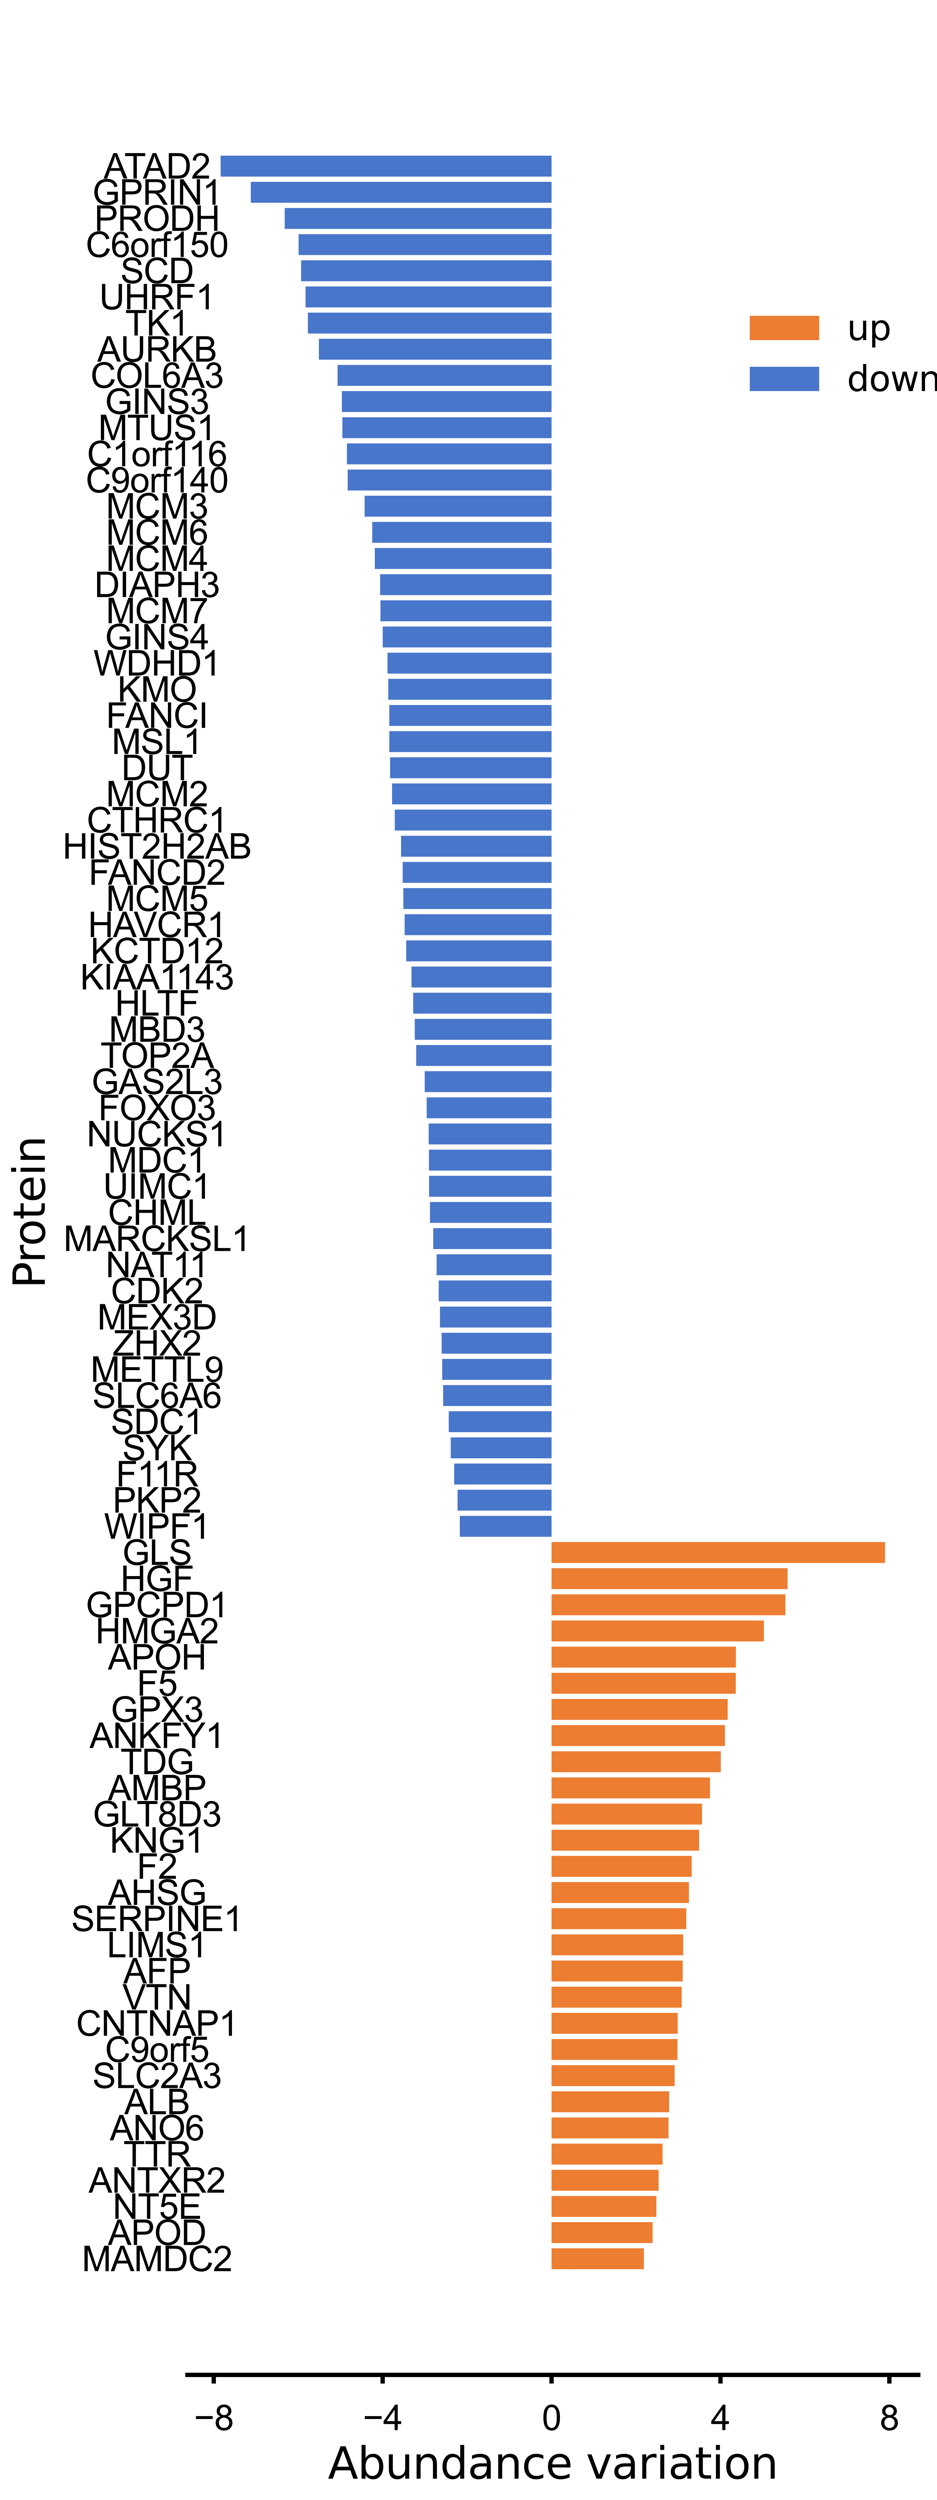 <?xml version="1.0" encoding="utf-8" standalone="no"?>
<!DOCTYPE svg PUBLIC "-//W3C//DTD SVG 1.1//EN"
  "http://www.w3.org/Graphics/SVG/1.1/DTD/svg11.dtd">
<svg xmlns:xlink="http://www.w3.org/1999/xlink" width="216pt" height="576pt" viewBox="0 0 216 576" xmlns="http://www.w3.org/2000/svg" version="1.1">
 <defs>
  <style type="text/css">*{stroke-linejoin: round; stroke-linecap: butt}</style>
 </defs>
 <g id="figure_1">
  <g id="patch_1">
   <path d="M 0 576 
L 216 576 
L 216 0 
L 0 0 
z
" style="fill: #ffffff"/>
  </g>
  <g id="axes_1">
   <g id="patch_2">
    <path d="M 43.2 547.2 
L 211.68 547.2 
L 211.68 11.52 
L 43.2 11.52 
z
" style="fill: #ffffff"/>
   </g>
   <g id="patch_3">
    <path d="M 127.145 522.851 
L 148.426 522.851 
L 148.426 518.029 
L 127.145 518.029 
z
" clip-path="url(#pf8b7c36c61)" style="fill: #ed7d31"/>
   </g>
   <g id="patch_4">
    <path d="M 127.145 516.824 
L 150.446 516.824 
L 150.446 512.002 
L 127.145 512.002 
z
" clip-path="url(#pf8b7c36c61)" style="fill: #ed7d31"/>
   </g>
   <g id="patch_5">
    <path d="M 127.145 510.797 
L 151.311 510.797 
L 151.311 505.975 
L 127.145 505.975 
z
" clip-path="url(#pf8b7c36c61)" style="fill: #ed7d31"/>
   </g>
   <g id="patch_6">
    <path d="M 127.145 504.77 
L 151.822 504.77 
L 151.822 499.948 
L 127.145 499.948 
z
" clip-path="url(#pf8b7c36c61)" style="fill: #ed7d31"/>
   </g>
   <g id="patch_7">
    <path d="M 127.145 498.743 
L 152.737 498.743 
L 152.737 493.921 
L 127.145 493.921 
z
" clip-path="url(#pf8b7c36c61)" style="fill: #ed7d31"/>
   </g>
   <g id="patch_8">
    <path d="M 127.145 492.716 
L 154.108 492.716 
L 154.108 487.894 
L 127.145 487.894 
z
" clip-path="url(#pf8b7c36c61)" style="fill: #ed7d31"/>
   </g>
   <g id="patch_9">
    <path d="M 127.145 486.689 
L 154.262 486.689 
L 154.262 481.867 
L 127.145 481.867 
z
" clip-path="url(#pf8b7c36c61)" style="fill: #ed7d31"/>
   </g>
   <g id="patch_10">
    <path d="M 127.145 480.662 
L 155.52 480.662 
L 155.52 475.84 
L 127.145 475.84 
z
" clip-path="url(#pf8b7c36c61)" style="fill: #ed7d31"/>
   </g>
   <g id="patch_11">
    <path d="M 127.145 474.635 
L 156.171 474.635 
L 156.171 469.813 
L 127.145 469.813 
z
" clip-path="url(#pf8b7c36c61)" style="fill: #ed7d31"/>
   </g>
   <g id="patch_12">
    <path d="M 127.145 468.608 
L 156.222 468.608 
L 156.222 463.786 
L 127.145 463.786 
z
" clip-path="url(#pf8b7c36c61)" style="fill: #ed7d31"/>
   </g>
   <g id="patch_13">
    <path d="M 127.145 462.581 
L 157.146 462.581 
L 157.146 457.759 
L 127.145 457.759 
z
" clip-path="url(#pf8b7c36c61)" style="fill: #ed7d31"/>
   </g>
   <g id="patch_14">
    <path d="M 127.145 456.554 
L 157.38 456.554 
L 157.38 451.732 
L 127.145 451.732 
z
" clip-path="url(#pf8b7c36c61)" style="fill: #ed7d31"/>
   </g>
   <g id="patch_15">
    <path d="M 127.145 450.527 
L 157.484 450.527 
L 157.484 445.705 
L 127.145 445.705 
z
" clip-path="url(#pf8b7c36c61)" style="fill: #ed7d31"/>
   </g>
   <g id="patch_16">
    <path d="M 127.145 444.5 
L 158.195 444.5 
L 158.195 439.678 
L 127.145 439.678 
z
" clip-path="url(#pf8b7c36c61)" style="fill: #ed7d31"/>
   </g>
   <g id="patch_17">
    <path d="M 127.145 438.473 
L 158.806 438.473 
L 158.806 433.651 
L 127.145 433.651 
z
" clip-path="url(#pf8b7c36c61)" style="fill: #ed7d31"/>
   </g>
   <g id="patch_18">
    <path d="M 127.145 432.446 
L 159.451 432.446 
L 159.451 427.624 
L 127.145 427.624 
z
" clip-path="url(#pf8b7c36c61)" style="fill: #ed7d31"/>
   </g>
   <g id="patch_19">
    <path d="M 127.145 426.419 
L 161.15 426.419 
L 161.15 421.597 
L 127.145 421.597 
z
" clip-path="url(#pf8b7c36c61)" style="fill: #ed7d31"/>
   </g>
   <g id="patch_20">
    <path d="M 127.145 420.392 
L 161.835 420.392 
L 161.835 415.57 
L 127.145 415.57 
z
" clip-path="url(#pf8b7c36c61)" style="fill: #ed7d31"/>
   </g>
   <g id="patch_21">
    <path d="M 127.145 414.365 
L 163.679 414.365 
L 163.679 409.543 
L 127.145 409.543 
z
" clip-path="url(#pf8b7c36c61)" style="fill: #ed7d31"/>
   </g>
   <g id="patch_22">
    <path d="M 127.145 408.338 
L 166.163 408.338 
L 166.163 403.516 
L 127.145 403.516 
z
" clip-path="url(#pf8b7c36c61)" style="fill: #ed7d31"/>
   </g>
   <g id="patch_23">
    <path d="M 127.145 402.311 
L 167.115 402.311 
L 167.115 397.489 
L 127.145 397.489 
z
" clip-path="url(#pf8b7c36c61)" style="fill: #ed7d31"/>
   </g>
   <g id="patch_24">
    <path d="M 127.145 396.284 
L 167.747 396.284 
L 167.747 391.462 
L 127.145 391.462 
z
" clip-path="url(#pf8b7c36c61)" style="fill: #ed7d31"/>
   </g>
   <g id="patch_25">
    <path d="M 127.145 390.257 
L 169.619 390.257 
L 169.619 385.435 
L 127.145 385.435 
z
" clip-path="url(#pf8b7c36c61)" style="fill: #ed7d31"/>
   </g>
   <g id="patch_26">
    <path d="M 127.145 384.23 
L 169.65 384.23 
L 169.65 379.408 
L 127.145 379.408 
z
" clip-path="url(#pf8b7c36c61)" style="fill: #ed7d31"/>
   </g>
   <g id="patch_27">
    <path d="M 127.145 378.203 
L 176.096 378.203 
L 176.096 373.381 
L 127.145 373.381 
z
" clip-path="url(#pf8b7c36c61)" style="fill: #ed7d31"/>
   </g>
   <g id="patch_28">
    <path d="M 127.145 372.176 
L 181.059 372.176 
L 181.059 367.354 
L 127.145 367.354 
z
" clip-path="url(#pf8b7c36c61)" style="fill: #ed7d31"/>
   </g>
   <g id="patch_29">
    <path d="M 127.145 366.149 
L 181.555 366.149 
L 181.555 361.327 
L 127.145 361.327 
z
" clip-path="url(#pf8b7c36c61)" style="fill: #ed7d31"/>
   </g>
   <g id="patch_30">
    <path d="M 127.145 360.122 
L 204.022 360.122 
L 204.022 355.3 
L 127.145 355.3 
z
" clip-path="url(#pf8b7c36c61)" style="fill: #ed7d31"/>
   </g>
   <g id="patch_31">
    <path d="M 127.145 354.095 
L 105.991 354.095 
L 105.991 349.273 
L 127.145 349.273 
z
" clip-path="url(#pf8b7c36c61)" style="fill: #4876ca"/>
   </g>
   <g id="patch_32">
    <path d="M 127.145 348.068 
L 105.471 348.068 
L 105.471 343.246 
L 127.145 343.246 
z
" clip-path="url(#pf8b7c36c61)" style="fill: #4876ca"/>
   </g>
   <g id="patch_33">
    <path d="M 127.145 342.041 
L 104.691 342.041 
L 104.691 337.219 
L 127.145 337.219 
z
" clip-path="url(#pf8b7c36c61)" style="fill: #4876ca"/>
   </g>
   <g id="patch_34">
    <path d="M 127.145 336.014 
L 103.904 336.014 
L 103.904 331.192 
L 127.145 331.192 
z
" clip-path="url(#pf8b7c36c61)" style="fill: #4876ca"/>
   </g>
   <g id="patch_35">
    <path d="M 127.145 329.987 
L 103.444 329.987 
L 103.444 325.165 
L 127.145 325.165 
z
" clip-path="url(#pf8b7c36c61)" style="fill: #4876ca"/>
   </g>
   <g id="patch_36">
    <path d="M 127.145 323.96 
L 102.151 323.96 
L 102.151 319.138 
L 127.145 319.138 
z
" clip-path="url(#pf8b7c36c61)" style="fill: #4876ca"/>
   </g>
   <g id="patch_37">
    <path d="M 127.145 317.933 
L 101.941 317.933 
L 101.941 313.111 
L 127.145 313.111 
z
" clip-path="url(#pf8b7c36c61)" style="fill: #4876ca"/>
   </g>
   <g id="patch_38">
    <path d="M 127.145 311.906 
L 101.804 311.906 
L 101.804 307.084 
L 127.145 307.084 
z
" clip-path="url(#pf8b7c36c61)" style="fill: #4876ca"/>
   </g>
   <g id="patch_39">
    <path d="M 127.145 305.879 
L 101.421 305.879 
L 101.421 301.057 
L 127.145 301.057 
z
" clip-path="url(#pf8b7c36c61)" style="fill: #4876ca"/>
   </g>
   <g id="patch_40">
    <path d="M 127.145 299.852 
L 101.133 299.852 
L 101.133 295.03 
L 127.145 295.03 
z
" clip-path="url(#pf8b7c36c61)" style="fill: #4876ca"/>
   </g>
   <g id="patch_41">
    <path d="M 127.145 293.825 
L 100.646 293.825 
L 100.646 289.003 
L 127.145 289.003 
z
" clip-path="url(#pf8b7c36c61)" style="fill: #4876ca"/>
   </g>
   <g id="patch_42">
    <path d="M 127.145 287.798 
L 99.875 287.798 
L 99.875 282.976 
L 127.145 282.976 
z
" clip-path="url(#pf8b7c36c61)" style="fill: #4876ca"/>
   </g>
   <g id="patch_43">
    <path d="M 127.145 281.771 
L 99.113 281.771 
L 99.113 276.949 
L 127.145 276.949 
z
" clip-path="url(#pf8b7c36c61)" style="fill: #4876ca"/>
   </g>
   <g id="patch_44">
    <path d="M 127.145 275.744 
L 98.914 275.744 
L 98.914 270.922 
L 127.145 270.922 
z
" clip-path="url(#pf8b7c36c61)" style="fill: #4876ca"/>
   </g>
   <g id="patch_45">
    <path d="M 127.145 269.717 
L 98.889 269.717 
L 98.889 264.895 
L 127.145 264.895 
z
" clip-path="url(#pf8b7c36c61)" style="fill: #4876ca"/>
   </g>
   <g id="patch_46">
    <path d="M 127.145 263.69 
L 98.82 263.69 
L 98.82 258.868 
L 127.145 258.868 
z
" clip-path="url(#pf8b7c36c61)" style="fill: #4876ca"/>
   </g>
   <g id="patch_47">
    <path d="M 127.145 257.663 
L 98.358 257.663 
L 98.358 252.841 
L 127.145 252.841 
z
" clip-path="url(#pf8b7c36c61)" style="fill: #4876ca"/>
   </g>
   <g id="patch_48">
    <path d="M 127.145 251.636 
L 97.907 251.636 
L 97.907 246.814 
L 127.145 246.814 
z
" clip-path="url(#pf8b7c36c61)" style="fill: #4876ca"/>
   </g>
   <g id="patch_49">
    <path d="M 127.145 245.609 
L 95.941 245.609 
L 95.941 240.787 
L 127.145 240.787 
z
" clip-path="url(#pf8b7c36c61)" style="fill: #4876ca"/>
   </g>
   <g id="patch_50">
    <path d="M 127.145 239.582 
L 95.612 239.582 
L 95.612 234.76 
L 127.145 234.76 
z
" clip-path="url(#pf8b7c36c61)" style="fill: #4876ca"/>
   </g>
   <g id="patch_51">
    <path d="M 127.145 233.555 
L 95.246 233.555 
L 95.246 228.733 
L 127.145 228.733 
z
" clip-path="url(#pf8b7c36c61)" style="fill: #4876ca"/>
   </g>
   <g id="patch_52">
    <path d="M 127.145 227.528 
L 94.863 227.528 
L 94.863 222.706 
L 127.145 222.706 
z
" clip-path="url(#pf8b7c36c61)" style="fill: #4876ca"/>
   </g>
   <g id="patch_53">
    <path d="M 127.145 221.501 
L 93.64 221.501 
L 93.64 216.679 
L 127.145 216.679 
z
" clip-path="url(#pf8b7c36c61)" style="fill: #4876ca"/>
   </g>
   <g id="patch_54">
    <path d="M 127.145 215.474 
L 93.279 215.474 
L 93.279 210.652 
L 127.145 210.652 
z
" clip-path="url(#pf8b7c36c61)" style="fill: #4876ca"/>
   </g>
   <g id="patch_55">
    <path d="M 127.145 209.447 
L 92.974 209.447 
L 92.974 204.625 
L 127.145 204.625 
z
" clip-path="url(#pf8b7c36c61)" style="fill: #4876ca"/>
   </g>
   <g id="patch_56">
    <path d="M 127.145 203.42 
L 92.828 203.42 
L 92.828 198.598 
L 127.145 198.598 
z
" clip-path="url(#pf8b7c36c61)" style="fill: #4876ca"/>
   </g>
   <g id="patch_57">
    <path d="M 127.145 197.393 
L 92.45 197.393 
L 92.45 192.571 
L 127.145 192.571 
z
" clip-path="url(#pf8b7c36c61)" style="fill: #4876ca"/>
   </g>
   <g id="patch_58">
    <path d="M 127.145 191.366 
L 91.004 191.366 
L 91.004 186.544 
L 127.145 186.544 
z
" clip-path="url(#pf8b7c36c61)" style="fill: #4876ca"/>
   </g>
   <g id="patch_59">
    <path d="M 127.145 185.339 
L 90.381 185.339 
L 90.381 180.517 
L 127.145 180.517 
z
" clip-path="url(#pf8b7c36c61)" style="fill: #4876ca"/>
   </g>
   <g id="patch_60">
    <path d="M 127.145 179.312 
L 89.92 179.312 
L 89.92 174.49 
L 127.145 174.49 
z
" clip-path="url(#pf8b7c36c61)" style="fill: #4876ca"/>
   </g>
   <g id="patch_61">
    <path d="M 127.145 173.285 
L 89.743 173.285 
L 89.743 168.463 
L 127.145 168.463 
z
" clip-path="url(#pf8b7c36c61)" style="fill: #4876ca"/>
   </g>
   <g id="patch_62">
    <path d="M 127.145 167.258 
L 89.742 167.258 
L 89.742 162.436 
L 127.145 162.436 
z
" clip-path="url(#pf8b7c36c61)" style="fill: #4876ca"/>
   </g>
   <g id="patch_63">
    <path d="M 127.145 161.231 
L 89.514 161.231 
L 89.514 156.409 
L 127.145 156.409 
z
" clip-path="url(#pf8b7c36c61)" style="fill: #4876ca"/>
   </g>
   <g id="patch_64">
    <path d="M 127.145 155.204 
L 89.324 155.204 
L 89.324 150.382 
L 127.145 150.382 
z
" clip-path="url(#pf8b7c36c61)" style="fill: #4876ca"/>
   </g>
   <g id="patch_65">
    <path d="M 127.145 149.177 
L 88.229 149.177 
L 88.229 144.355 
L 127.145 144.355 
z
" clip-path="url(#pf8b7c36c61)" style="fill: #4876ca"/>
   </g>
   <g id="patch_66">
    <path d="M 127.145 143.15 
L 87.705 143.15 
L 87.705 138.328 
L 127.145 138.328 
z
" clip-path="url(#pf8b7c36c61)" style="fill: #4876ca"/>
   </g>
   <g id="patch_67">
    <path d="M 127.145 137.123 
L 87.621 137.123 
L 87.621 132.301 
L 127.145 132.301 
z
" clip-path="url(#pf8b7c36c61)" style="fill: #4876ca"/>
   </g>
   <g id="patch_68">
    <path d="M 127.145 131.096 
L 86.4 131.096 
L 86.4 126.274 
L 127.145 126.274 
z
" clip-path="url(#pf8b7c36c61)" style="fill: #4876ca"/>
   </g>
   <g id="patch_69">
    <path d="M 127.145 125.069 
L 85.809 125.069 
L 85.809 120.247 
L 127.145 120.247 
z
" clip-path="url(#pf8b7c36c61)" style="fill: #4876ca"/>
   </g>
   <g id="patch_70">
    <path d="M 127.145 119.042 
L 84.052 119.042 
L 84.052 114.22 
L 127.145 114.22 
z
" clip-path="url(#pf8b7c36c61)" style="fill: #4876ca"/>
   </g>
   <g id="patch_71">
    <path d="M 127.145 113.015 
L 80.145 113.015 
L 80.145 108.193 
L 127.145 108.193 
z
" clip-path="url(#pf8b7c36c61)" style="fill: #4876ca"/>
   </g>
   <g id="patch_72">
    <path d="M 127.145 106.988 
L 79.972 106.988 
L 79.972 102.166 
L 127.145 102.166 
z
" clip-path="url(#pf8b7c36c61)" style="fill: #4876ca"/>
   </g>
   <g id="patch_73">
    <path d="M 127.145 100.961 
L 78.927 100.961 
L 78.927 96.139 
L 127.145 96.139 
z
" clip-path="url(#pf8b7c36c61)" style="fill: #4876ca"/>
   </g>
   <g id="patch_74">
    <path d="M 127.145 94.934 
L 78.809 94.934 
L 78.809 90.112 
L 127.145 90.112 
z
" clip-path="url(#pf8b7c36c61)" style="fill: #4876ca"/>
   </g>
   <g id="patch_75">
    <path d="M 127.145 88.907 
L 77.812 88.907 
L 77.812 84.085 
L 127.145 84.085 
z
" clip-path="url(#pf8b7c36c61)" style="fill: #4876ca"/>
   </g>
   <g id="patch_76">
    <path d="M 127.145 82.88 
L 73.509 82.88 
L 73.509 78.058 
L 127.145 78.058 
z
" clip-path="url(#pf8b7c36c61)" style="fill: #4876ca"/>
   </g>
   <g id="patch_77">
    <path d="M 127.145 76.853 
L 70.973 76.853 
L 70.973 72.031 
L 127.145 72.031 
z
" clip-path="url(#pf8b7c36c61)" style="fill: #4876ca"/>
   </g>
   <g id="patch_78">
    <path d="M 127.145 70.826 
L 70.432 70.826 
L 70.432 66.004 
L 127.145 66.004 
z
" clip-path="url(#pf8b7c36c61)" style="fill: #4876ca"/>
   </g>
   <g id="patch_79">
    <path d="M 127.145 64.799 
L 69.411 64.799 
L 69.411 59.977 
L 127.145 59.977 
z
" clip-path="url(#pf8b7c36c61)" style="fill: #4876ca"/>
   </g>
   <g id="patch_80">
    <path d="M 127.145 58.772 
L 68.835 58.772 
L 68.835 53.95 
L 127.145 53.95 
z
" clip-path="url(#pf8b7c36c61)" style="fill: #4876ca"/>
   </g>
   <g id="patch_81">
    <path d="M 127.145 52.745 
L 65.631 52.745 
L 65.631 47.923 
L 127.145 47.923 
z
" clip-path="url(#pf8b7c36c61)" style="fill: #4876ca"/>
   </g>
   <g id="patch_82">
    <path d="M 127.145 46.718 
L 57.812 46.718 
L 57.812 41.896 
L 127.145 41.896 
z
" clip-path="url(#pf8b7c36c61)" style="fill: #4876ca"/>
   </g>
   <g id="patch_83">
    <path d="M 127.145 40.691 
L 50.858 40.691 
L 50.858 35.869 
L 127.145 35.869 
z
" clip-path="url(#pf8b7c36c61)" style="fill: #4876ca"/>
   </g>
   <g id="matplotlib.axis_1">
    <g id="xtick_1">
     <g id="line2d_1">
      <defs>
       <path id="m9c2ab1b70b" d="M 0 0 
L 0 2 
" style="stroke: #000000"/>
      </defs>
      <g>
       <use xlink:href="#m9c2ab1b70b" x="49.272" y="547.2" style="stroke: #000000"/>
      </g>
     </g>
     <g id="text_1">
      <!-- −8 -->
      <g transform="translate(44.711 559.926)scale(0.08 -0.08)">
       <defs>
        <path id="ArialMT-2212" d="M 3381 1997 
L 356 1997 
L 356 2522 
L 3381 2522 
L 3381 1997 
z
" transform="scale(0.016)"/>
        <path id="ArialMT-38" d="M 1131 2484 
Q 781 2613 612 2850 
Q 444 3088 444 3419 
Q 444 3919 803 4259 
Q 1163 4600 1759 4600 
Q 2359 4600 2725 4251 
Q 3091 3903 3091 3403 
Q 3091 3084 2923 2848 
Q 2756 2613 2416 2484 
Q 2838 2347 3058 2040 
Q 3278 1734 3278 1309 
Q 3278 722 2862 322 
Q 2447 -78 1769 -78 
Q 1091 -78 675 323 
Q 259 725 259 1325 
Q 259 1772 486 2073 
Q 713 2375 1131 2484 
z
M 1019 3438 
Q 1019 3113 1228 2906 
Q 1438 2700 1772 2700 
Q 2097 2700 2305 2904 
Q 2513 3109 2513 3406 
Q 2513 3716 2298 3927 
Q 2084 4138 1766 4138 
Q 1444 4138 1231 3931 
Q 1019 3725 1019 3438 
z
M 838 1322 
Q 838 1081 952 856 
Q 1066 631 1291 507 
Q 1516 384 1775 384 
Q 2178 384 2440 643 
Q 2703 903 2703 1303 
Q 2703 1709 2433 1975 
Q 2163 2241 1756 2241 
Q 1359 2241 1098 1978 
Q 838 1716 838 1322 
z
" transform="scale(0.016)"/>
       </defs>
       <use xlink:href="#ArialMT-2212"/>
       <use xlink:href="#ArialMT-38" x="58.398"/>
      </g>
     </g>
    </g>
    <g id="xtick_2">
     <g id="line2d_2">
      <g>
       <use xlink:href="#m9c2ab1b70b" x="88.209" y="547.2" style="stroke: #000000"/>
      </g>
     </g>
     <g id="text_2">
      <!-- −4 -->
      <g transform="translate(83.648 559.926)scale(0.08 -0.08)">
       <defs>
        <path id="ArialMT-34" d="M 2069 0 
L 2069 1097 
L 81 1097 
L 81 1613 
L 2172 4581 
L 2631 4581 
L 2631 1613 
L 3250 1613 
L 3250 1097 
L 2631 1097 
L 2631 0 
L 2069 0 
z
M 2069 1613 
L 2069 3678 
L 634 1613 
L 2069 1613 
z
" transform="scale(0.016)"/>
       </defs>
       <use xlink:href="#ArialMT-2212"/>
       <use xlink:href="#ArialMT-34" x="58.398"/>
      </g>
     </g>
    </g>
    <g id="xtick_3">
     <g id="line2d_3">
      <g>
       <use xlink:href="#m9c2ab1b70b" x="127.145" y="547.2" style="stroke: #000000"/>
      </g>
     </g>
     <g id="text_3">
      <!-- 0 -->
      <g transform="translate(124.921 559.926)scale(0.08 -0.08)">
       <defs>
        <path id="ArialMT-30" d="M 266 2259 
Q 266 3072 433 3567 
Q 600 4063 929 4331 
Q 1259 4600 1759 4600 
Q 2128 4600 2406 4451 
Q 2684 4303 2865 4023 
Q 3047 3744 3150 3342 
Q 3253 2941 3253 2259 
Q 3253 1453 3087 958 
Q 2922 463 2592 192 
Q 2263 -78 1759 -78 
Q 1097 -78 719 397 
Q 266 969 266 2259 
z
M 844 2259 
Q 844 1131 1108 757 
Q 1372 384 1759 384 
Q 2147 384 2411 759 
Q 2675 1134 2675 2259 
Q 2675 3391 2411 3762 
Q 2147 4134 1753 4134 
Q 1366 4134 1134 3806 
Q 844 3388 844 2259 
z
" transform="scale(0.016)"/>
       </defs>
       <use xlink:href="#ArialMT-30"/>
      </g>
     </g>
    </g>
    <g id="xtick_4">
     <g id="line2d_4">
      <g>
       <use xlink:href="#m9c2ab1b70b" x="166.082" y="547.2" style="stroke: #000000"/>
      </g>
     </g>
     <g id="text_4">
      <!-- 4 -->
      <g transform="translate(163.858 559.926)scale(0.08 -0.08)">
       <use xlink:href="#ArialMT-34"/>
      </g>
     </g>
    </g>
    <g id="xtick_5">
     <g id="line2d_5">
      <g>
       <use xlink:href="#m9c2ab1b70b" x="205.019" y="547.2" style="stroke: #000000"/>
      </g>
     </g>
     <g id="text_5">
      <!-- 8 -->
      <g transform="translate(202.794 559.926)scale(0.08 -0.08)">
       <use xlink:href="#ArialMT-38"/>
      </g>
     </g>
    </g>
    <g id="text_6">
     <!-- Abundance variation -->
     <g transform="translate(75.577 571.115)scale(0.1 -0.1)">
      <defs>
       <path id="DejaVuSans-41" d="M 2188 4044 
L 1331 1722 
L 3047 1722 
L 2188 4044 
z
M 1831 4666 
L 2547 4666 
L 4325 0 
L 3669 0 
L 3244 1197 
L 1141 1197 
L 716 0 
L 50 0 
L 1831 4666 
z
" transform="scale(0.016)"/>
       <path id="DejaVuSans-62" d="M 3116 1747 
Q 3116 2381 2855 2742 
Q 2594 3103 2138 3103 
Q 1681 3103 1420 2742 
Q 1159 2381 1159 1747 
Q 1159 1113 1420 752 
Q 1681 391 2138 391 
Q 2594 391 2855 752 
Q 3116 1113 3116 1747 
z
M 1159 2969 
Q 1341 3281 1617 3432 
Q 1894 3584 2278 3584 
Q 2916 3584 3314 3078 
Q 3713 2572 3713 1747 
Q 3713 922 3314 415 
Q 2916 -91 2278 -91 
Q 1894 -91 1617 61 
Q 1341 213 1159 525 
L 1159 0 
L 581 0 
L 581 4863 
L 1159 4863 
L 1159 2969 
z
" transform="scale(0.016)"/>
       <path id="DejaVuSans-75" d="M 544 1381 
L 544 3500 
L 1119 3500 
L 1119 1403 
Q 1119 906 1312 657 
Q 1506 409 1894 409 
Q 2359 409 2629 706 
Q 2900 1003 2900 1516 
L 2900 3500 
L 3475 3500 
L 3475 0 
L 2900 0 
L 2900 538 
Q 2691 219 2414 64 
Q 2138 -91 1772 -91 
Q 1169 -91 856 284 
Q 544 659 544 1381 
z
M 1991 3584 
L 1991 3584 
z
" transform="scale(0.016)"/>
       <path id="DejaVuSans-6e" d="M 3513 2113 
L 3513 0 
L 2938 0 
L 2938 2094 
Q 2938 2591 2744 2837 
Q 2550 3084 2163 3084 
Q 1697 3084 1428 2787 
Q 1159 2491 1159 1978 
L 1159 0 
L 581 0 
L 581 3500 
L 1159 3500 
L 1159 2956 
Q 1366 3272 1645 3428 
Q 1925 3584 2291 3584 
Q 2894 3584 3203 3211 
Q 3513 2838 3513 2113 
z
" transform="scale(0.016)"/>
       <path id="DejaVuSans-64" d="M 2906 2969 
L 2906 4863 
L 3481 4863 
L 3481 0 
L 2906 0 
L 2906 525 
Q 2725 213 2448 61 
Q 2172 -91 1784 -91 
Q 1150 -91 751 415 
Q 353 922 353 1747 
Q 353 2572 751 3078 
Q 1150 3584 1784 3584 
Q 2172 3584 2448 3432 
Q 2725 3281 2906 2969 
z
M 947 1747 
Q 947 1113 1208 752 
Q 1469 391 1925 391 
Q 2381 391 2643 752 
Q 2906 1113 2906 1747 
Q 2906 2381 2643 2742 
Q 2381 3103 1925 3103 
Q 1469 3103 1208 2742 
Q 947 2381 947 1747 
z
" transform="scale(0.016)"/>
       <path id="DejaVuSans-61" d="M 2194 1759 
Q 1497 1759 1228 1600 
Q 959 1441 959 1056 
Q 959 750 1161 570 
Q 1363 391 1709 391 
Q 2188 391 2477 730 
Q 2766 1069 2766 1631 
L 2766 1759 
L 2194 1759 
z
M 3341 1997 
L 3341 0 
L 2766 0 
L 2766 531 
Q 2569 213 2275 61 
Q 1981 -91 1556 -91 
Q 1019 -91 701 211 
Q 384 513 384 1019 
Q 384 1609 779 1909 
Q 1175 2209 1959 2209 
L 2766 2209 
L 2766 2266 
Q 2766 2663 2505 2880 
Q 2244 3097 1772 3097 
Q 1472 3097 1187 3025 
Q 903 2953 641 2809 
L 641 3341 
Q 956 3463 1253 3523 
Q 1550 3584 1831 3584 
Q 2591 3584 2966 3190 
Q 3341 2797 3341 1997 
z
" transform="scale(0.016)"/>
       <path id="DejaVuSans-63" d="M 3122 3366 
L 3122 2828 
Q 2878 2963 2633 3030 
Q 2388 3097 2138 3097 
Q 1578 3097 1268 2742 
Q 959 2388 959 1747 
Q 959 1106 1268 751 
Q 1578 397 2138 397 
Q 2388 397 2633 464 
Q 2878 531 3122 666 
L 3122 134 
Q 2881 22 2623 -34 
Q 2366 -91 2075 -91 
Q 1284 -91 818 406 
Q 353 903 353 1747 
Q 353 2603 823 3093 
Q 1294 3584 2113 3584 
Q 2378 3584 2631 3529 
Q 2884 3475 3122 3366 
z
" transform="scale(0.016)"/>
       <path id="DejaVuSans-65" d="M 3597 1894 
L 3597 1613 
L 953 1613 
Q 991 1019 1311 708 
Q 1631 397 2203 397 
Q 2534 397 2845 478 
Q 3156 559 3463 722 
L 3463 178 
Q 3153 47 2828 -22 
Q 2503 -91 2169 -91 
Q 1331 -91 842 396 
Q 353 884 353 1716 
Q 353 2575 817 3079 
Q 1281 3584 2069 3584 
Q 2775 3584 3186 3129 
Q 3597 2675 3597 1894 
z
M 3022 2063 
Q 3016 2534 2758 2815 
Q 2500 3097 2075 3097 
Q 1594 3097 1305 2825 
Q 1016 2553 972 2059 
L 3022 2063 
z
" transform="scale(0.016)"/>
       <path id="DejaVuSans-20" transform="scale(0.016)"/>
       <path id="DejaVuSans-76" d="M 191 3500 
L 800 3500 
L 1894 563 
L 2988 3500 
L 3597 3500 
L 2284 0 
L 1503 0 
L 191 3500 
z
" transform="scale(0.016)"/>
       <path id="DejaVuSans-72" d="M 2631 2963 
Q 2534 3019 2420 3045 
Q 2306 3072 2169 3072 
Q 1681 3072 1420 2755 
Q 1159 2438 1159 1844 
L 1159 0 
L 581 0 
L 581 3500 
L 1159 3500 
L 1159 2956 
Q 1341 3275 1631 3429 
Q 1922 3584 2338 3584 
Q 2397 3584 2469 3576 
Q 2541 3569 2628 3553 
L 2631 2963 
z
" transform="scale(0.016)"/>
       <path id="DejaVuSans-69" d="M 603 3500 
L 1178 3500 
L 1178 0 
L 603 0 
L 603 3500 
z
M 603 4863 
L 1178 4863 
L 1178 4134 
L 603 4134 
L 603 4863 
z
" transform="scale(0.016)"/>
       <path id="DejaVuSans-74" d="M 1172 4494 
L 1172 3500 
L 2356 3500 
L 2356 3053 
L 1172 3053 
L 1172 1153 
Q 1172 725 1289 603 
Q 1406 481 1766 481 
L 2356 481 
L 2356 0 
L 1766 0 
Q 1100 0 847 248 
Q 594 497 594 1153 
L 594 3053 
L 172 3053 
L 172 3500 
L 594 3500 
L 594 4494 
L 1172 4494 
z
" transform="scale(0.016)"/>
       <path id="DejaVuSans-6f" d="M 1959 3097 
Q 1497 3097 1228 2736 
Q 959 2375 959 1747 
Q 959 1119 1226 758 
Q 1494 397 1959 397 
Q 2419 397 2687 759 
Q 2956 1122 2956 1747 
Q 2956 2369 2687 2733 
Q 2419 3097 1959 3097 
z
M 1959 3584 
Q 2709 3584 3137 3096 
Q 3566 2609 3566 1747 
Q 3566 888 3137 398 
Q 2709 -91 1959 -91 
Q 1206 -91 779 398 
Q 353 888 353 1747 
Q 353 2609 779 3096 
Q 1206 3584 1959 3584 
z
" transform="scale(0.016)"/>
      </defs>
      <use xlink:href="#DejaVuSans-41"/>
      <use xlink:href="#DejaVuSans-62" x="68.408"/>
      <use xlink:href="#DejaVuSans-75" x="131.885"/>
      <use xlink:href="#DejaVuSans-6e" x="195.264"/>
      <use xlink:href="#DejaVuSans-64" x="258.643"/>
      <use xlink:href="#DejaVuSans-61" x="322.119"/>
      <use xlink:href="#DejaVuSans-6e" x="383.398"/>
      <use xlink:href="#DejaVuSans-63" x="446.777"/>
      <use xlink:href="#DejaVuSans-65" x="501.758"/>
      <use xlink:href="#DejaVuSans-20" x="563.281"/>
      <use xlink:href="#DejaVuSans-76" x="595.068"/>
      <use xlink:href="#DejaVuSans-61" x="654.248"/>
      <use xlink:href="#DejaVuSans-72" x="715.527"/>
      <use xlink:href="#DejaVuSans-69" x="756.641"/>
      <use xlink:href="#DejaVuSans-61" x="784.424"/>
      <use xlink:href="#DejaVuSans-74" x="845.703"/>
      <use xlink:href="#DejaVuSans-69" x="884.912"/>
      <use xlink:href="#DejaVuSans-6f" x="912.695"/>
      <use xlink:href="#DejaVuSans-6e" x="973.877"/>
     </g>
    </g>
   </g>
   <g id="matplotlib.axis_2">
    <g id="ytick_1">
     <g id="text_7">
      <!-- MAMDC2 -->
      <g transform="translate(18.866 523.303)scale(0.08 -0.08)">
       <defs>
        <path id="ArialMT-4d" d="M 475 0 
L 475 4581 
L 1388 4581 
L 2472 1338 
Q 2622 884 2691 659 
Q 2769 909 2934 1394 
L 4031 4581 
L 4847 4581 
L 4847 0 
L 4263 0 
L 4263 3834 
L 2931 0 
L 2384 0 
L 1059 3900 
L 1059 0 
L 475 0 
z
" transform="scale(0.016)"/>
        <path id="ArialMT-41" d="M -9 0 
L 1750 4581 
L 2403 4581 
L 4278 0 
L 3588 0 
L 3053 1388 
L 1138 1388 
L 634 0 
L -9 0 
z
M 1313 1881 
L 2866 1881 
L 2388 3150 
Q 2169 3728 2063 4100 
Q 1975 3659 1816 3225 
L 1313 1881 
z
" transform="scale(0.016)"/>
        <path id="ArialMT-44" d="M 494 0 
L 494 4581 
L 2072 4581 
Q 2606 4581 2888 4516 
Q 3281 4425 3559 4188 
Q 3922 3881 4101 3404 
Q 4281 2928 4281 2316 
Q 4281 1794 4159 1391 
Q 4038 988 3847 723 
Q 3656 459 3429 307 
Q 3203 156 2883 78 
Q 2563 0 2147 0 
L 494 0 
z
M 1100 541 
L 2078 541 
Q 2531 541 2789 625 
Q 3047 709 3200 863 
Q 3416 1078 3536 1442 
Q 3656 1806 3656 2325 
Q 3656 3044 3420 3430 
Q 3184 3816 2847 3947 
Q 2603 4041 2063 4041 
L 1100 4041 
L 1100 541 
z
" transform="scale(0.016)"/>
        <path id="ArialMT-43" d="M 3763 1606 
L 4369 1453 
Q 4178 706 3683 314 
Q 3188 -78 2472 -78 
Q 1731 -78 1267 223 
Q 803 525 561 1097 
Q 319 1669 319 2325 
Q 319 3041 592 3573 
Q 866 4106 1370 4382 
Q 1875 4659 2481 4659 
Q 3169 4659 3637 4309 
Q 4106 3959 4291 3325 
L 3694 3184 
Q 3534 3684 3231 3912 
Q 2928 4141 2469 4141 
Q 1941 4141 1586 3887 
Q 1231 3634 1087 3207 
Q 944 2781 944 2328 
Q 944 1744 1114 1308 
Q 1284 872 1643 656 
Q 2003 441 2422 441 
Q 2931 441 3284 734 
Q 3638 1028 3763 1606 
z
" transform="scale(0.016)"/>
        <path id="ArialMT-32" d="M 3222 541 
L 3222 0 
L 194 0 
Q 188 203 259 391 
Q 375 700 629 1000 
Q 884 1300 1366 1694 
Q 2113 2306 2375 2664 
Q 2638 3022 2638 3341 
Q 2638 3675 2398 3904 
Q 2159 4134 1775 4134 
Q 1369 4134 1125 3890 
Q 881 3647 878 3216 
L 300 3275 
Q 359 3922 746 4261 
Q 1134 4600 1788 4600 
Q 2447 4600 2831 4234 
Q 3216 3869 3216 3328 
Q 3216 3053 3103 2787 
Q 2991 2522 2730 2228 
Q 2469 1934 1863 1422 
Q 1356 997 1212 845 
Q 1069 694 975 541 
L 3222 541 
z
" transform="scale(0.016)"/>
       </defs>
       <use xlink:href="#ArialMT-4d"/>
       <use xlink:href="#ArialMT-41" x="83.301"/>
       <use xlink:href="#ArialMT-4d" x="150"/>
       <use xlink:href="#ArialMT-44" x="233.301"/>
       <use xlink:href="#ArialMT-43" x="305.518"/>
       <use xlink:href="#ArialMT-32" x="377.734"/>
      </g>
     </g>
    </g>
    <g id="ytick_2">
     <g id="text_8">
      <!-- APOD -->
      <g transform="translate(24.864 517.276)scale(0.08 -0.08)">
       <defs>
        <path id="ArialMT-50" d="M 494 0 
L 494 4581 
L 2222 4581 
Q 2678 4581 2919 4538 
Q 3256 4481 3484 4323 
Q 3713 4166 3852 3881 
Q 3991 3597 3991 3256 
Q 3991 2672 3619 2267 
Q 3247 1863 2275 1863 
L 1100 1863 
L 1100 0 
L 494 0 
z
M 1100 2403 
L 2284 2403 
Q 2872 2403 3119 2622 
Q 3366 2841 3366 3238 
Q 3366 3525 3220 3729 
Q 3075 3934 2838 4000 
Q 2684 4041 2272 4041 
L 1100 4041 
L 1100 2403 
z
" transform="scale(0.016)"/>
        <path id="ArialMT-4f" d="M 309 2231 
Q 309 3372 921 4017 
Q 1534 4663 2503 4663 
Q 3138 4663 3647 4359 
Q 4156 4056 4423 3514 
Q 4691 2972 4691 2284 
Q 4691 1588 4409 1038 
Q 4128 488 3612 205 
Q 3097 -78 2500 -78 
Q 1853 -78 1343 234 
Q 834 547 571 1087 
Q 309 1628 309 2231 
z
M 934 2222 
Q 934 1394 1379 917 
Q 1825 441 2497 441 
Q 3181 441 3623 922 
Q 4066 1403 4066 2288 
Q 4066 2847 3877 3264 
Q 3688 3681 3323 3911 
Q 2959 4141 2506 4141 
Q 1863 4141 1398 3698 
Q 934 3256 934 2222 
z
" transform="scale(0.016)"/>
       </defs>
       <use xlink:href="#ArialMT-41"/>
       <use xlink:href="#ArialMT-50" x="66.699"/>
       <use xlink:href="#ArialMT-4f" x="133.398"/>
       <use xlink:href="#ArialMT-44" x="211.182"/>
      </g>
     </g>
    </g>
    <g id="ytick_3">
     <g id="text_9">
      <!-- NT5E -->
      <g transform="translate(25.976 511.249)scale(0.08 -0.08)">
       <defs>
        <path id="ArialMT-4e" d="M 488 0 
L 488 4581 
L 1109 4581 
L 3516 984 
L 3516 4581 
L 4097 4581 
L 4097 0 
L 3475 0 
L 1069 3600 
L 1069 0 
L 488 0 
z
" transform="scale(0.016)"/>
        <path id="ArialMT-54" d="M 1659 0 
L 1659 4041 
L 150 4041 
L 150 4581 
L 3781 4581 
L 3781 4041 
L 2266 4041 
L 2266 0 
L 1659 0 
z
" transform="scale(0.016)"/>
        <path id="ArialMT-35" d="M 266 1200 
L 856 1250 
Q 922 819 1161 601 
Q 1400 384 1738 384 
Q 2144 384 2425 690 
Q 2706 997 2706 1503 
Q 2706 1984 2436 2262 
Q 2166 2541 1728 2541 
Q 1456 2541 1237 2417 
Q 1019 2294 894 2097 
L 366 2166 
L 809 4519 
L 3088 4519 
L 3088 3981 
L 1259 3981 
L 1013 2750 
Q 1425 3038 1878 3038 
Q 2478 3038 2890 2622 
Q 3303 2206 3303 1553 
Q 3303 931 2941 478 
Q 2500 -78 1738 -78 
Q 1113 -78 717 272 
Q 322 622 266 1200 
z
" transform="scale(0.016)"/>
        <path id="ArialMT-45" d="M 506 0 
L 506 4581 
L 3819 4581 
L 3819 4041 
L 1113 4041 
L 1113 2638 
L 3647 2638 
L 3647 2100 
L 1113 2100 
L 1113 541 
L 3925 541 
L 3925 0 
L 506 0 
z
" transform="scale(0.016)"/>
       </defs>
       <use xlink:href="#ArialMT-4e"/>
       <use xlink:href="#ArialMT-54" x="72.217"/>
       <use xlink:href="#ArialMT-35" x="133.301"/>
       <use xlink:href="#ArialMT-45" x="188.916"/>
      </g>
     </g>
    </g>
    <g id="ytick_4">
     <g id="text_10">
      <!-- ANTXR2 -->
      <g transform="translate(20.419 505.222)scale(0.08 -0.08)">
       <defs>
        <path id="ArialMT-58" d="M 28 0 
L 1800 2388 
L 238 4581 
L 959 4581 
L 1791 3406 
Q 2050 3041 2159 2844 
Q 2313 3094 2522 3366 
L 3444 4581 
L 4103 4581 
L 2494 2422 
L 4228 0 
L 3478 0 
L 2325 1634 
Q 2228 1775 2125 1941 
Q 1972 1691 1906 1597 
L 756 0 
L 28 0 
z
" transform="scale(0.016)"/>
        <path id="ArialMT-52" d="M 503 0 
L 503 4581 
L 2534 4581 
Q 3147 4581 3465 4457 
Q 3784 4334 3975 4021 
Q 4166 3709 4166 3331 
Q 4166 2844 3850 2509 
Q 3534 2175 2875 2084 
Q 3116 1969 3241 1856 
Q 3506 1613 3744 1247 
L 4541 0 
L 3778 0 
L 3172 953 
Q 2906 1366 2734 1584 
Q 2563 1803 2427 1890 
Q 2291 1978 2150 2013 
Q 2047 2034 1813 2034 
L 1109 2034 
L 1109 0 
L 503 0 
z
M 1109 2559 
L 2413 2559 
Q 2828 2559 3062 2645 
Q 3297 2731 3419 2920 
Q 3541 3109 3541 3331 
Q 3541 3656 3305 3865 
Q 3069 4075 2559 4075 
L 1109 4075 
L 1109 2559 
z
" transform="scale(0.016)"/>
       </defs>
       <use xlink:href="#ArialMT-41"/>
       <use xlink:href="#ArialMT-4e" x="66.699"/>
       <use xlink:href="#ArialMT-54" x="138.916"/>
       <use xlink:href="#ArialMT-58" x="200"/>
       <use xlink:href="#ArialMT-52" x="266.699"/>
       <use xlink:href="#ArialMT-32" x="338.916"/>
      </g>
     </g>
    </g>
    <g id="ytick_5">
     <g id="text_11">
      <!-- TTR -->
      <g transform="translate(28.425 499.195)scale(0.08 -0.08)">
       <use xlink:href="#ArialMT-54"/>
       <use xlink:href="#ArialMT-54" x="61.084"/>
       <use xlink:href="#ArialMT-52" x="122.168"/>
      </g>
     </g>
    </g>
    <g id="ytick_6">
     <g id="text_12">
      <!-- ANO6 -->
      <g transform="translate(25.308 493.168)scale(0.08 -0.08)">
       <defs>
        <path id="ArialMT-36" d="M 3184 3459 
L 2625 3416 
Q 2550 3747 2413 3897 
Q 2184 4138 1850 4138 
Q 1581 4138 1378 3988 
Q 1113 3794 959 3422 
Q 806 3050 800 2363 
Q 1003 2672 1297 2822 
Q 1591 2972 1913 2972 
Q 2475 2972 2870 2558 
Q 3266 2144 3266 1488 
Q 3266 1056 3080 686 
Q 2894 316 2569 119 
Q 2244 -78 1831 -78 
Q 1128 -78 684 439 
Q 241 956 241 2144 
Q 241 3472 731 4075 
Q 1159 4600 1884 4600 
Q 2425 4600 2770 4297 
Q 3116 3994 3184 3459 
z
M 888 1484 
Q 888 1194 1011 928 
Q 1134 663 1356 523 
Q 1578 384 1822 384 
Q 2178 384 2434 671 
Q 2691 959 2691 1453 
Q 2691 1928 2437 2201 
Q 2184 2475 1800 2475 
Q 1419 2475 1153 2201 
Q 888 1928 888 1484 
z
" transform="scale(0.016)"/>
       </defs>
       <use xlink:href="#ArialMT-41"/>
       <use xlink:href="#ArialMT-4e" x="66.699"/>
       <use xlink:href="#ArialMT-4f" x="138.916"/>
       <use xlink:href="#ArialMT-36" x="216.699"/>
      </g>
     </g>
    </g>
    <g id="ytick_7">
     <g id="text_13">
      <!-- ALB -->
      <g transform="translate(28.639 487.141)scale(0.08 -0.08)">
       <defs>
        <path id="ArialMT-4c" d="M 469 0 
L 469 4581 
L 1075 4581 
L 1075 541 
L 3331 541 
L 3331 0 
L 469 0 
z
" transform="scale(0.016)"/>
        <path id="ArialMT-42" d="M 469 0 
L 469 4581 
L 2188 4581 
Q 2713 4581 3030 4442 
Q 3347 4303 3526 4014 
Q 3706 3725 3706 3409 
Q 3706 3116 3547 2856 
Q 3388 2597 3066 2438 
Q 3481 2316 3704 2022 
Q 3928 1728 3928 1328 
Q 3928 1006 3792 729 
Q 3656 453 3456 303 
Q 3256 153 2954 76 
Q 2653 0 2216 0 
L 469 0 
z
M 1075 2656 
L 2066 2656 
Q 2469 2656 2644 2709 
Q 2875 2778 2992 2937 
Q 3109 3097 3109 3338 
Q 3109 3566 3000 3739 
Q 2891 3913 2687 3977 
Q 2484 4041 1991 4041 
L 1075 4041 
L 1075 2656 
z
M 1075 541 
L 2216 541 
Q 2509 541 2628 563 
Q 2838 600 2978 687 
Q 3119 775 3209 942 
Q 3300 1109 3300 1328 
Q 3300 1584 3169 1773 
Q 3038 1963 2805 2039 
Q 2572 2116 2134 2116 
L 1075 2116 
L 1075 541 
z
" transform="scale(0.016)"/>
       </defs>
       <use xlink:href="#ArialMT-41"/>
       <use xlink:href="#ArialMT-4c" x="66.699"/>
       <use xlink:href="#ArialMT-42" x="122.314"/>
      </g>
     </g>
    </g>
    <g id="ytick_8">
     <g id="text_14">
      <!-- SLC2A3 -->
      <g transform="translate(21.302 481.114)scale(0.08 -0.08)">
       <defs>
        <path id="ArialMT-53" d="M 288 1472 
L 859 1522 
Q 900 1178 1048 958 
Q 1197 738 1509 602 
Q 1822 466 2213 466 
Q 2559 466 2825 569 
Q 3091 672 3220 851 
Q 3350 1031 3350 1244 
Q 3350 1459 3225 1620 
Q 3100 1781 2813 1891 
Q 2628 1963 1997 2114 
Q 1366 2266 1113 2400 
Q 784 2572 623 2826 
Q 463 3081 463 3397 
Q 463 3744 659 4045 
Q 856 4347 1234 4503 
Q 1613 4659 2075 4659 
Q 2584 4659 2973 4495 
Q 3363 4331 3572 4012 
Q 3781 3694 3797 3291 
L 3216 3247 
Q 3169 3681 2898 3903 
Q 2628 4125 2100 4125 
Q 1550 4125 1298 3923 
Q 1047 3722 1047 3438 
Q 1047 3191 1225 3031 
Q 1400 2872 2139 2705 
Q 2878 2538 3153 2413 
Q 3553 2228 3743 1945 
Q 3934 1663 3934 1294 
Q 3934 928 3725 604 
Q 3516 281 3123 101 
Q 2731 -78 2241 -78 
Q 1619 -78 1198 103 
Q 778 284 539 648 
Q 300 1013 288 1472 
z
" transform="scale(0.016)"/>
        <path id="ArialMT-33" d="M 269 1209 
L 831 1284 
Q 928 806 1161 595 
Q 1394 384 1728 384 
Q 2125 384 2398 659 
Q 2672 934 2672 1341 
Q 2672 1728 2419 1979 
Q 2166 2231 1775 2231 
Q 1616 2231 1378 2169 
L 1441 2663 
Q 1497 2656 1531 2656 
Q 1891 2656 2178 2843 
Q 2466 3031 2466 3422 
Q 2466 3731 2256 3934 
Q 2047 4138 1716 4138 
Q 1388 4138 1169 3931 
Q 950 3725 888 3313 
L 325 3413 
Q 428 3978 793 4289 
Q 1159 4600 1703 4600 
Q 2078 4600 2393 4439 
Q 2709 4278 2876 4000 
Q 3044 3722 3044 3409 
Q 3044 3113 2884 2869 
Q 2725 2625 2413 2481 
Q 2819 2388 3044 2092 
Q 3269 1797 3269 1353 
Q 3269 753 2831 336 
Q 2394 -81 1725 -81 
Q 1122 -81 723 278 
Q 325 638 269 1209 
z
" transform="scale(0.016)"/>
       </defs>
       <use xlink:href="#ArialMT-53"/>
       <use xlink:href="#ArialMT-4c" x="66.699"/>
       <use xlink:href="#ArialMT-43" x="122.314"/>
       <use xlink:href="#ArialMT-32" x="194.531"/>
       <use xlink:href="#ArialMT-41" x="250.146"/>
       <use xlink:href="#ArialMT-33" x="316.846"/>
      </g>
     </g>
    </g>
    <g id="ytick_9">
     <g id="text_15">
      <!-- C9orf5 -->
      <g transform="translate(24.195 475.087)scale(0.08 -0.08)">
       <defs>
        <path id="ArialMT-39" d="M 350 1059 
L 891 1109 
Q 959 728 1153 556 
Q 1347 384 1650 384 
Q 1909 384 2104 503 
Q 2300 622 2425 820 
Q 2550 1019 2634 1356 
Q 2719 1694 2719 2044 
Q 2719 2081 2716 2156 
Q 2547 1888 2255 1720 
Q 1963 1553 1622 1553 
Q 1053 1553 659 1965 
Q 266 2378 266 3053 
Q 266 3750 677 4175 
Q 1088 4600 1706 4600 
Q 2153 4600 2523 4359 
Q 2894 4119 3086 3673 
Q 3278 3228 3278 2384 
Q 3278 1506 3087 986 
Q 2897 466 2520 194 
Q 2144 -78 1638 -78 
Q 1100 -78 759 220 
Q 419 519 350 1059 
z
M 2653 3081 
Q 2653 3566 2395 3850 
Q 2138 4134 1775 4134 
Q 1400 4134 1122 3828 
Q 844 3522 844 3034 
Q 844 2597 1108 2323 
Q 1372 2050 1759 2050 
Q 2150 2050 2401 2323 
Q 2653 2597 2653 3081 
z
" transform="scale(0.016)"/>
        <path id="ArialMT-6f" d="M 213 1659 
Q 213 2581 725 3025 
Q 1153 3394 1769 3394 
Q 2453 3394 2887 2945 
Q 3322 2497 3322 1706 
Q 3322 1066 3130 698 
Q 2938 331 2570 128 
Q 2203 -75 1769 -75 
Q 1072 -75 642 372 
Q 213 819 213 1659 
z
M 791 1659 
Q 791 1022 1069 705 
Q 1347 388 1769 388 
Q 2188 388 2466 706 
Q 2744 1025 2744 1678 
Q 2744 2294 2464 2611 
Q 2184 2928 1769 2928 
Q 1347 2928 1069 2612 
Q 791 2297 791 1659 
z
" transform="scale(0.016)"/>
        <path id="ArialMT-72" d="M 416 0 
L 416 3319 
L 922 3319 
L 922 2816 
Q 1116 3169 1280 3281 
Q 1444 3394 1641 3394 
Q 1925 3394 2219 3213 
L 2025 2691 
Q 1819 2813 1613 2813 
Q 1428 2813 1281 2702 
Q 1134 2591 1072 2394 
Q 978 2094 978 1738 
L 978 0 
L 416 0 
z
" transform="scale(0.016)"/>
        <path id="ArialMT-66" d="M 556 0 
L 556 2881 
L 59 2881 
L 59 3319 
L 556 3319 
L 556 3672 
Q 556 4006 616 4169 
Q 697 4388 901 4523 
Q 1106 4659 1475 4659 
Q 1713 4659 2000 4603 
L 1916 4113 
Q 1741 4144 1584 4144 
Q 1328 4144 1222 4034 
Q 1116 3925 1116 3625 
L 1116 3319 
L 1763 3319 
L 1763 2881 
L 1116 2881 
L 1116 0 
L 556 0 
z
" transform="scale(0.016)"/>
       </defs>
       <use xlink:href="#ArialMT-43"/>
       <use xlink:href="#ArialMT-39" x="72.217"/>
       <use xlink:href="#ArialMT-6f" x="127.832"/>
       <use xlink:href="#ArialMT-72" x="183.447"/>
       <use xlink:href="#ArialMT-66" x="216.748"/>
       <use xlink:href="#ArialMT-35" x="244.531"/>
      </g>
     </g>
    </g>
    <g id="ytick_10">
     <g id="text_16">
      <!-- CNTNAP1 -->
      <g transform="translate(17.53 469.06)scale(0.08 -0.08)">
       <defs>
        <path id="ArialMT-31" d="M 2384 0 
L 1822 0 
L 1822 3584 
Q 1619 3391 1289 3197 
Q 959 3003 697 2906 
L 697 3450 
Q 1169 3672 1522 3987 
Q 1875 4303 2022 4600 
L 2384 4600 
L 2384 0 
z
" transform="scale(0.016)"/>
       </defs>
       <use xlink:href="#ArialMT-43"/>
       <use xlink:href="#ArialMT-4e" x="72.217"/>
       <use xlink:href="#ArialMT-54" x="144.434"/>
       <use xlink:href="#ArialMT-4e" x="205.518"/>
       <use xlink:href="#ArialMT-41" x="277.734"/>
       <use xlink:href="#ArialMT-50" x="344.434"/>
       <use xlink:href="#ArialMT-31" x="411.133"/>
      </g>
     </g>
    </g>
    <g id="ytick_11">
     <g id="text_17">
      <!-- VTN -->
      <g transform="translate(28.2 463.033)scale(0.08 -0.08)">
       <defs>
        <path id="ArialMT-56" d="M 1803 0 
L 28 4581 
L 684 4581 
L 1875 1253 
Q 2019 853 2116 503 
Q 2222 878 2363 1253 
L 3600 4581 
L 4219 4581 
L 2425 0 
L 1803 0 
z
" transform="scale(0.016)"/>
       </defs>
       <use xlink:href="#ArialMT-56"/>
       <use xlink:href="#ArialMT-54" x="66.699"/>
       <use xlink:href="#ArialMT-4e" x="127.783"/>
      </g>
     </g>
    </g>
    <g id="ytick_12">
     <g id="text_18">
      <!-- AFP -->
      <g transform="translate(28.421 457.006)scale(0.08 -0.08)">
       <defs>
        <path id="ArialMT-46" d="M 525 0 
L 525 4581 
L 3616 4581 
L 3616 4041 
L 1131 4041 
L 1131 2622 
L 3281 2622 
L 3281 2081 
L 1131 2081 
L 1131 0 
L 525 0 
z
" transform="scale(0.016)"/>
       </defs>
       <use xlink:href="#ArialMT-41"/>
       <use xlink:href="#ArialMT-46" x="66.699"/>
       <use xlink:href="#ArialMT-50" x="127.783"/>
      </g>
     </g>
    </g>
    <g id="ytick_13">
     <g id="text_19">
      <!-- LIMS1 -->
      <g transform="translate(24.64 450.979)scale(0.08 -0.08)">
       <defs>
        <path id="ArialMT-49" d="M 597 0 
L 597 4581 
L 1203 4581 
L 1203 0 
L 597 0 
z
" transform="scale(0.016)"/>
       </defs>
       <use xlink:href="#ArialMT-4c"/>
       <use xlink:href="#ArialMT-49" x="55.615"/>
       <use xlink:href="#ArialMT-4d" x="83.398"/>
       <use xlink:href="#ArialMT-53" x="166.699"/>
       <use xlink:href="#ArialMT-31" x="233.398"/>
      </g>
     </g>
    </g>
    <g id="ytick_14">
     <g id="text_20">
      <!-- SERPINE1 -->
      <g transform="translate(16.414 444.952)scale(0.08 -0.08)">
       <use xlink:href="#ArialMT-53"/>
       <use xlink:href="#ArialMT-45" x="66.699"/>
       <use xlink:href="#ArialMT-52" x="133.398"/>
       <use xlink:href="#ArialMT-50" x="205.615"/>
       <use xlink:href="#ArialMT-49" x="272.314"/>
       <use xlink:href="#ArialMT-4e" x="300.098"/>
       <use xlink:href="#ArialMT-45" x="372.314"/>
       <use xlink:href="#ArialMT-31" x="439.014"/>
      </g>
     </g>
    </g>
    <g id="ytick_15">
     <g id="text_21">
      <!-- AHSG -->
      <g transform="translate(24.864 438.925)scale(0.08 -0.08)">
       <defs>
        <path id="ArialMT-48" d="M 513 0 
L 513 4581 
L 1119 4581 
L 1119 2700 
L 3500 2700 
L 3500 4581 
L 4106 4581 
L 4106 0 
L 3500 0 
L 3500 2159 
L 1119 2159 
L 1119 0 
L 513 0 
z
" transform="scale(0.016)"/>
        <path id="ArialMT-47" d="M 2638 1797 
L 2638 2334 
L 4578 2338 
L 4578 638 
Q 4131 281 3656 101 
Q 3181 -78 2681 -78 
Q 2006 -78 1454 211 
Q 903 500 622 1047 
Q 341 1594 341 2269 
Q 341 2938 620 3517 
Q 900 4097 1425 4378 
Q 1950 4659 2634 4659 
Q 3131 4659 3532 4498 
Q 3934 4338 4162 4050 
Q 4391 3763 4509 3300 
L 3963 3150 
Q 3859 3500 3706 3700 
Q 3553 3900 3268 4020 
Q 2984 4141 2638 4141 
Q 2222 4141 1919 4014 
Q 1616 3888 1430 3681 
Q 1244 3475 1141 3228 
Q 966 2803 966 2306 
Q 966 1694 1177 1281 
Q 1388 869 1791 669 
Q 2194 469 2647 469 
Q 3041 469 3416 620 
Q 3791 772 3984 944 
L 3984 1797 
L 2638 1797 
z
" transform="scale(0.016)"/>
       </defs>
       <use xlink:href="#ArialMT-41"/>
       <use xlink:href="#ArialMT-48" x="66.699"/>
       <use xlink:href="#ArialMT-53" x="138.916"/>
       <use xlink:href="#ArialMT-47" x="205.615"/>
      </g>
     </g>
    </g>
    <g id="ytick_16">
     <g id="text_22">
      <!-- F2 -->
      <g transform="translate(31.532 432.898)scale(0.08 -0.08)">
       <use xlink:href="#ArialMT-46"/>
       <use xlink:href="#ArialMT-32" x="61.084"/>
      </g>
     </g>
    </g>
    <g id="ytick_17">
     <g id="text_23">
      <!-- KNG1 -->
      <g transform="translate(25.308 426.871)scale(0.08 -0.08)">
       <defs>
        <path id="ArialMT-4b" d="M 469 0 
L 469 4581 
L 1075 4581 
L 1075 2309 
L 3350 4581 
L 4172 4581 
L 2250 2725 
L 4256 0 
L 3456 0 
L 1825 2319 
L 1075 1588 
L 1075 0 
L 469 0 
z
" transform="scale(0.016)"/>
       </defs>
       <use xlink:href="#ArialMT-4b"/>
       <use xlink:href="#ArialMT-4e" x="66.699"/>
       <use xlink:href="#ArialMT-47" x="138.916"/>
       <use xlink:href="#ArialMT-31" x="216.699"/>
      </g>
     </g>
    </g>
    <g id="ytick_18">
     <g id="text_24">
      <!-- GLT8D3 -->
      <g transform="translate(21.379 420.844)scale(0.08 -0.08)">
       <use xlink:href="#ArialMT-47"/>
       <use xlink:href="#ArialMT-4c" x="77.783"/>
       <use xlink:href="#ArialMT-54" x="126.023"/>
       <use xlink:href="#ArialMT-38" x="187.107"/>
       <use xlink:href="#ArialMT-44" x="242.723"/>
       <use xlink:href="#ArialMT-33" x="314.939"/>
      </g>
     </g>
    </g>
    <g id="ytick_19">
     <g id="text_25">
      <!-- AMBP -->
      <g transform="translate(24.864 414.817)scale(0.08 -0.08)">
       <use xlink:href="#ArialMT-41"/>
       <use xlink:href="#ArialMT-4d" x="66.699"/>
       <use xlink:href="#ArialMT-42" x="150"/>
       <use xlink:href="#ArialMT-50" x="216.699"/>
      </g>
     </g>
    </g>
    <g id="ytick_20">
     <g id="text_26">
      <!-- TDG -->
      <g transform="translate(27.757 408.79)scale(0.08 -0.08)">
       <use xlink:href="#ArialMT-54"/>
       <use xlink:href="#ArialMT-44" x="61.084"/>
       <use xlink:href="#ArialMT-47" x="133.301"/>
      </g>
     </g>
    </g>
    <g id="ytick_21">
     <g id="text_27">
      <!-- ANKFY1 -->
      <g transform="translate(20.639 402.763)scale(0.08 -0.08)">
       <defs>
        <path id="ArialMT-59" d="M 1784 0 
L 1784 1941 
L 19 4581 
L 756 4581 
L 1659 3200 
Q 1909 2813 2125 2425 
Q 2331 2784 2625 3234 
L 3513 4581 
L 4219 4581 
L 2391 1941 
L 2391 0 
L 1784 0 
z
" transform="scale(0.016)"/>
       </defs>
       <use xlink:href="#ArialMT-41"/>
       <use xlink:href="#ArialMT-4e" x="66.699"/>
       <use xlink:href="#ArialMT-4b" x="138.916"/>
       <use xlink:href="#ArialMT-46" x="205.615"/>
       <use xlink:href="#ArialMT-59" x="266.699"/>
       <use xlink:href="#ArialMT-31" x="333.398"/>
      </g>
     </g>
    </g>
    <g id="ytick_22">
     <g id="text_28">
      <!-- GPX3 -->
      <g transform="translate(25.528 396.736)scale(0.08 -0.08)">
       <use xlink:href="#ArialMT-47"/>
       <use xlink:href="#ArialMT-50" x="77.783"/>
       <use xlink:href="#ArialMT-58" x="144.482"/>
       <use xlink:href="#ArialMT-33" x="211.182"/>
      </g>
     </g>
    </g>
    <g id="ytick_23">
     <g id="text_29">
      <!-- F5 -->
      <g transform="translate(31.532 390.709)scale(0.08 -0.08)">
       <use xlink:href="#ArialMT-46"/>
       <use xlink:href="#ArialMT-35" x="61.084"/>
      </g>
     </g>
    </g>
    <g id="ytick_24">
     <g id="text_30">
      <!-- APOH -->
      <g transform="translate(24.864 384.682)scale(0.08 -0.08)">
       <use xlink:href="#ArialMT-41"/>
       <use xlink:href="#ArialMT-50" x="66.699"/>
       <use xlink:href="#ArialMT-4f" x="133.398"/>
       <use xlink:href="#ArialMT-48" x="211.182"/>
      </g>
     </g>
    </g>
    <g id="ytick_25">
     <g id="text_31">
      <!-- HMGA2 -->
      <g transform="translate(21.976 378.655)scale(0.08 -0.08)">
       <use xlink:href="#ArialMT-48"/>
       <use xlink:href="#ArialMT-4d" x="72.217"/>
       <use xlink:href="#ArialMT-47" x="155.518"/>
       <use xlink:href="#ArialMT-41" x="233.301"/>
       <use xlink:href="#ArialMT-32" x="300"/>
      </g>
     </g>
    </g>
    <g id="ytick_26">
     <g id="text_32">
      <!-- GPCPD1 -->
      <g transform="translate(19.751 372.628)scale(0.08 -0.08)">
       <use xlink:href="#ArialMT-47"/>
       <use xlink:href="#ArialMT-50" x="77.783"/>
       <use xlink:href="#ArialMT-43" x="144.482"/>
       <use xlink:href="#ArialMT-50" x="216.699"/>
       <use xlink:href="#ArialMT-44" x="283.398"/>
       <use xlink:href="#ArialMT-31" x="355.615"/>
      </g>
     </g>
    </g>
    <g id="ytick_27">
     <g id="text_33">
      <!-- HGF -->
      <g transform="translate(27.757 366.601)scale(0.08 -0.08)">
       <use xlink:href="#ArialMT-48"/>
       <use xlink:href="#ArialMT-47" x="72.217"/>
       <use xlink:href="#ArialMT-46" x="150"/>
      </g>
     </g>
    </g>
    <g id="ytick_28">
     <g id="text_34">
      <!-- GLS -->
      <g transform="translate(28.196 360.574)scale(0.08 -0.08)">
       <use xlink:href="#ArialMT-47"/>
       <use xlink:href="#ArialMT-4c" x="77.783"/>
       <use xlink:href="#ArialMT-53" x="133.398"/>
      </g>
     </g>
    </g>
    <g id="ytick_29">
     <g id="text_35">
      <!-- WIPF1 -->
      <g transform="translate(23.977 354.547)scale(0.08 -0.08)">
       <defs>
        <path id="ArialMT-57" d="M 1294 0 
L 78 4581 
L 700 4581 
L 1397 1578 
Q 1509 1106 1591 641 
Q 1766 1375 1797 1488 
L 2669 4581 
L 3400 4581 
L 4056 2263 
Q 4303 1400 4413 641 
Q 4500 1075 4641 1638 
L 5359 4581 
L 5969 4581 
L 4713 0 
L 4128 0 
L 3163 3491 
Q 3041 3928 3019 4028 
Q 2947 3713 2884 3491 
L 1913 0 
L 1294 0 
z
" transform="scale(0.016)"/>
       </defs>
       <use xlink:href="#ArialMT-57"/>
       <use xlink:href="#ArialMT-49" x="94.385"/>
       <use xlink:href="#ArialMT-50" x="122.168"/>
       <use xlink:href="#ArialMT-46" x="188.867"/>
       <use xlink:href="#ArialMT-31" x="249.951"/>
      </g>
     </g>
    </g>
    <g id="ytick_30">
     <g id="text_36">
      <!-- PKP2 -->
      <g transform="translate(25.971 348.52)scale(0.08 -0.08)">
       <use xlink:href="#ArialMT-50"/>
       <use xlink:href="#ArialMT-4b" x="66.699"/>
       <use xlink:href="#ArialMT-50" x="133.398"/>
       <use xlink:href="#ArialMT-32" x="200.098"/>
      </g>
     </g>
    </g>
    <g id="ytick_31">
     <g id="text_37">
      <!-- F11R -->
      <g transform="translate(26.714 342.493)scale(0.08 -0.08)">
       <use xlink:href="#ArialMT-46"/>
       <use xlink:href="#ArialMT-31" x="61.084"/>
       <use xlink:href="#ArialMT-31" x="109.324"/>
       <use xlink:href="#ArialMT-52" x="164.939"/>
      </g>
     </g>
    </g>
    <g id="ytick_32">
     <g id="text_38">
      <!-- SYK -->
      <g transform="translate(28.196 336.466)scale(0.08 -0.08)">
       <use xlink:href="#ArialMT-53"/>
       <use xlink:href="#ArialMT-59" x="66.699"/>
       <use xlink:href="#ArialMT-4b" x="133.398"/>
      </g>
     </g>
    </g>
    <g id="ytick_33">
     <g id="text_39">
      <!-- SDC1 -->
      <g transform="translate(25.53 330.439)scale(0.08 -0.08)">
       <use xlink:href="#ArialMT-53"/>
       <use xlink:href="#ArialMT-44" x="66.699"/>
       <use xlink:href="#ArialMT-43" x="138.916"/>
       <use xlink:href="#ArialMT-31" x="211.133"/>
      </g>
     </g>
    </g>
    <g id="ytick_34">
     <g id="text_40">
      <!-- SLC6A6 -->
      <g transform="translate(21.302 324.412)scale(0.08 -0.08)">
       <use xlink:href="#ArialMT-53"/>
       <use xlink:href="#ArialMT-4c" x="66.699"/>
       <use xlink:href="#ArialMT-43" x="122.314"/>
       <use xlink:href="#ArialMT-36" x="194.531"/>
       <use xlink:href="#ArialMT-41" x="250.146"/>
       <use xlink:href="#ArialMT-36" x="316.846"/>
      </g>
     </g>
    </g>
    <g id="ytick_35">
     <g id="text_41">
      <!-- METTL9 -->
      <g transform="translate(20.865 318.385)scale(0.08 -0.08)">
       <use xlink:href="#ArialMT-4d"/>
       <use xlink:href="#ArialMT-45" x="83.301"/>
       <use xlink:href="#ArialMT-54" x="150"/>
       <use xlink:href="#ArialMT-54" x="211.084"/>
       <use xlink:href="#ArialMT-4c" x="272.168"/>
       <use xlink:href="#ArialMT-39" x="327.783"/>
      </g>
     </g>
    </g>
    <g id="ytick_36">
     <g id="text_42">
      <!-- ZHX2 -->
      <g transform="translate(25.976 312.358)scale(0.08 -0.08)">
       <defs>
        <path id="ArialMT-5a" d="M 128 0 
L 128 563 
L 2475 3497 
Q 2725 3809 2950 4041 
L 394 4041 
L 394 4581 
L 3675 4581 
L 3675 4041 
L 1103 863 
L 825 541 
L 3750 541 
L 3750 0 
L 128 0 
z
" transform="scale(0.016)"/>
       </defs>
       <use xlink:href="#ArialMT-5a"/>
       <use xlink:href="#ArialMT-48" x="61.084"/>
       <use xlink:href="#ArialMT-58" x="133.301"/>
       <use xlink:href="#ArialMT-32" x="200"/>
      </g>
     </g>
    </g>
    <g id="ytick_37">
     <g id="text_43">
      <!-- MEX3D -->
      <g transform="translate(22.419 306.331)scale(0.08 -0.08)">
       <use xlink:href="#ArialMT-4d"/>
       <use xlink:href="#ArialMT-45" x="83.301"/>
       <use xlink:href="#ArialMT-58" x="150"/>
       <use xlink:href="#ArialMT-33" x="216.699"/>
       <use xlink:href="#ArialMT-44" x="272.314"/>
      </g>
     </g>
    </g>
    <g id="ytick_38">
     <g id="text_44">
      <!-- CDK2 -->
      <g transform="translate(25.53 300.304)scale(0.08 -0.08)">
       <use xlink:href="#ArialMT-43"/>
       <use xlink:href="#ArialMT-44" x="72.217"/>
       <use xlink:href="#ArialMT-4b" x="144.434"/>
       <use xlink:href="#ArialMT-32" x="211.133"/>
      </g>
     </g>
    </g>
    <g id="ytick_39">
     <g id="text_45">
      <!-- NAT11 -->
      <g transform="translate(24.341 294.277)scale(0.08 -0.08)">
       <use xlink:href="#ArialMT-4e"/>
       <use xlink:href="#ArialMT-41" x="72.217"/>
       <use xlink:href="#ArialMT-54" x="131.541"/>
       <use xlink:href="#ArialMT-31" x="192.625"/>
       <use xlink:href="#ArialMT-31" x="240.865"/>
      </g>
     </g>
    </g>
    <g id="ytick_40">
     <g id="text_46">
      <!-- MARCKSL1 -->
      <g transform="translate(14.637 288.25)scale(0.08 -0.08)">
       <use xlink:href="#ArialMT-4d"/>
       <use xlink:href="#ArialMT-41" x="83.301"/>
       <use xlink:href="#ArialMT-52" x="150"/>
       <use xlink:href="#ArialMT-43" x="222.217"/>
       <use xlink:href="#ArialMT-4b" x="294.434"/>
       <use xlink:href="#ArialMT-53" x="361.133"/>
       <use xlink:href="#ArialMT-4c" x="427.832"/>
       <use xlink:href="#ArialMT-31" x="483.447"/>
      </g>
     </g>
    </g>
    <g id="ytick_41">
     <g id="text_47">
      <!-- CHML -->
      <g transform="translate(24.866 282.223)scale(0.08 -0.08)">
       <use xlink:href="#ArialMT-43"/>
       <use xlink:href="#ArialMT-48" x="72.217"/>
       <use xlink:href="#ArialMT-4d" x="144.434"/>
       <use xlink:href="#ArialMT-4c" x="227.734"/>
      </g>
     </g>
    </g>
    <g id="ytick_42">
     <g id="text_48">
      <!-- UIMC1 -->
      <g transform="translate(23.755 276.196)scale(0.08 -0.08)">
       <defs>
        <path id="ArialMT-55" d="M 3500 4581 
L 4106 4581 
L 4106 1934 
Q 4106 1244 3950 837 
Q 3794 431 3386 176 
Q 2978 -78 2316 -78 
Q 1672 -78 1262 144 
Q 853 366 678 786 
Q 503 1206 503 1934 
L 503 4581 
L 1109 4581 
L 1109 1938 
Q 1109 1341 1220 1058 
Q 1331 775 1601 622 
Q 1872 469 2263 469 
Q 2931 469 3215 772 
Q 3500 1075 3500 1938 
L 3500 4581 
z
" transform="scale(0.016)"/>
       </defs>
       <use xlink:href="#ArialMT-55"/>
       <use xlink:href="#ArialMT-49" x="72.217"/>
       <use xlink:href="#ArialMT-4d" x="100"/>
       <use xlink:href="#ArialMT-43" x="183.301"/>
       <use xlink:href="#ArialMT-31" x="255.518"/>
      </g>
     </g>
    </g>
    <g id="ytick_43">
     <g id="text_49">
      <!-- MDC1 -->
      <g transform="translate(24.866 270.169)scale(0.08 -0.08)">
       <use xlink:href="#ArialMT-4d"/>
       <use xlink:href="#ArialMT-44" x="83.301"/>
       <use xlink:href="#ArialMT-43" x="155.518"/>
       <use xlink:href="#ArialMT-31" x="227.734"/>
      </g>
     </g>
    </g>
    <g id="ytick_44">
     <g id="text_50">
      <!-- NUCKS1 -->
      <g transform="translate(19.973 264.142)scale(0.08 -0.08)">
       <use xlink:href="#ArialMT-4e"/>
       <use xlink:href="#ArialMT-55" x="72.217"/>
       <use xlink:href="#ArialMT-43" x="144.434"/>
       <use xlink:href="#ArialMT-4b" x="216.65"/>
       <use xlink:href="#ArialMT-53" x="283.35"/>
       <use xlink:href="#ArialMT-31" x="350.049"/>
      </g>
     </g>
    </g>
    <g id="ytick_45">
     <g id="text_51">
      <!-- FOXO3 -->
      <g transform="translate(22.642 258.115)scale(0.08 -0.08)">
       <use xlink:href="#ArialMT-46"/>
       <use xlink:href="#ArialMT-4f" x="61.084"/>
       <use xlink:href="#ArialMT-58" x="138.867"/>
       <use xlink:href="#ArialMT-4f" x="205.566"/>
       <use xlink:href="#ArialMT-33" x="283.35"/>
      </g>
     </g>
    </g>
    <g id="ytick_46">
     <g id="text_52">
      <!-- GAS2L3 -->
      <g transform="translate(21.079 252.088)scale(0.08 -0.08)">
       <use xlink:href="#ArialMT-47"/>
       <use xlink:href="#ArialMT-41" x="77.783"/>
       <use xlink:href="#ArialMT-53" x="144.482"/>
       <use xlink:href="#ArialMT-32" x="211.182"/>
       <use xlink:href="#ArialMT-4c" x="266.797"/>
       <use xlink:href="#ArialMT-33" x="322.412"/>
      </g>
     </g>
    </g>
    <g id="ytick_47">
     <g id="text_53">
      <!-- TOP2A -->
      <g transform="translate(23.155 246.061)scale(0.08 -0.08)">
       <use xlink:href="#ArialMT-54"/>
       <use xlink:href="#ArialMT-4f" x="59.334"/>
       <use xlink:href="#ArialMT-50" x="137.117"/>
       <use xlink:href="#ArialMT-32" x="203.816"/>
       <use xlink:href="#ArialMT-41" x="259.432"/>
      </g>
     </g>
    </g>
    <g id="ytick_48">
     <g id="text_54">
      <!-- MBD3 -->
      <g transform="translate(25.087 240.034)scale(0.08 -0.08)">
       <use xlink:href="#ArialMT-4d"/>
       <use xlink:href="#ArialMT-42" x="83.301"/>
       <use xlink:href="#ArialMT-44" x="150"/>
       <use xlink:href="#ArialMT-33" x="222.217"/>
      </g>
     </g>
    </g>
    <g id="ytick_49">
     <g id="text_55">
      <!-- HLTF -->
      <g transform="translate(26.496 234.007)scale(0.08 -0.08)">
       <use xlink:href="#ArialMT-48"/>
       <use xlink:href="#ArialMT-4c" x="72.217"/>
       <use xlink:href="#ArialMT-54" x="120.457"/>
       <use xlink:href="#ArialMT-46" x="181.541"/>
      </g>
     </g>
    </g>
    <g id="ytick_50">
     <g id="text_56">
      <!-- KIAA1143 -->
      <g transform="translate(18.482 227.98)scale(0.08 -0.08)">
       <use xlink:href="#ArialMT-4b"/>
       <use xlink:href="#ArialMT-49" x="66.699"/>
       <use xlink:href="#ArialMT-41" x="94.482"/>
       <use xlink:href="#ArialMT-41" x="161.182"/>
       <use xlink:href="#ArialMT-31" x="227.881"/>
       <use xlink:href="#ArialMT-31" x="276.121"/>
       <use xlink:href="#ArialMT-34" x="331.736"/>
       <use xlink:href="#ArialMT-33" x="387.352"/>
      </g>
     </g>
    </g>
    <g id="ytick_51">
     <g id="text_57">
      <!-- KCTD12 -->
      <g transform="translate(20.863 221.953)scale(0.08 -0.08)">
       <use xlink:href="#ArialMT-4b"/>
       <use xlink:href="#ArialMT-43" x="66.699"/>
       <use xlink:href="#ArialMT-54" x="138.916"/>
       <use xlink:href="#ArialMT-44" x="200"/>
       <use xlink:href="#ArialMT-31" x="272.217"/>
       <use xlink:href="#ArialMT-32" x="327.832"/>
      </g>
     </g>
    </g>
    <g id="ytick_52">
     <g id="text_58">
      <!-- HAVCR1 -->
      <g transform="translate(20.268 215.926)scale(0.08 -0.08)">
       <use xlink:href="#ArialMT-48"/>
       <use xlink:href="#ArialMT-41" x="72.217"/>
       <use xlink:href="#ArialMT-56" x="131.541"/>
       <use xlink:href="#ArialMT-43" x="198.24"/>
       <use xlink:href="#ArialMT-52" x="270.457"/>
       <use xlink:href="#ArialMT-31" x="342.674"/>
      </g>
     </g>
    </g>
    <g id="ytick_53">
     <g id="text_59">
      <!-- MCM5 -->
      <g transform="translate(24.423 209.899)scale(0.08 -0.08)">
       <use xlink:href="#ArialMT-4d"/>
       <use xlink:href="#ArialMT-43" x="83.301"/>
       <use xlink:href="#ArialMT-4d" x="155.518"/>
       <use xlink:href="#ArialMT-35" x="238.818"/>
      </g>
     </g>
    </g>
    <g id="ytick_54">
     <g id="text_60">
      <!-- FANCD2 -->
      <g transform="translate(20.418 203.872)scale(0.08 -0.08)">
       <use xlink:href="#ArialMT-46"/>
       <use xlink:href="#ArialMT-41" x="55.584"/>
       <use xlink:href="#ArialMT-4e" x="122.283"/>
       <use xlink:href="#ArialMT-43" x="194.5"/>
       <use xlink:href="#ArialMT-44" x="266.717"/>
       <use xlink:href="#ArialMT-32" x="338.934"/>
      </g>
     </g>
    </g>
    <g id="ytick_55">
     <g id="text_61">
      <!-- HIST2H2AB -->
      <g transform="translate(14.415 197.845)scale(0.08 -0.08)">
       <use xlink:href="#ArialMT-48"/>
       <use xlink:href="#ArialMT-49" x="72.217"/>
       <use xlink:href="#ArialMT-53" x="100"/>
       <use xlink:href="#ArialMT-54" x="166.699"/>
       <use xlink:href="#ArialMT-32" x="227.783"/>
       <use xlink:href="#ArialMT-48" x="283.398"/>
       <use xlink:href="#ArialMT-32" x="355.615"/>
       <use xlink:href="#ArialMT-41" x="411.23"/>
       <use xlink:href="#ArialMT-42" x="477.93"/>
      </g>
     </g>
    </g>
    <g id="ytick_56">
     <g id="text_62">
      <!-- CTHRC1 -->
      <g transform="translate(19.977 191.818)scale(0.08 -0.08)">
       <use xlink:href="#ArialMT-43"/>
       <use xlink:href="#ArialMT-54" x="72.217"/>
       <use xlink:href="#ArialMT-48" x="133.301"/>
       <use xlink:href="#ArialMT-52" x="205.518"/>
       <use xlink:href="#ArialMT-43" x="277.734"/>
       <use xlink:href="#ArialMT-31" x="349.951"/>
      </g>
     </g>
    </g>
    <g id="ytick_57">
     <g id="text_63">
      <!-- MCM2 -->
      <g transform="translate(24.423 185.791)scale(0.08 -0.08)">
       <use xlink:href="#ArialMT-4d"/>
       <use xlink:href="#ArialMT-43" x="83.301"/>
       <use xlink:href="#ArialMT-4d" x="155.518"/>
       <use xlink:href="#ArialMT-32" x="238.818"/>
      </g>
     </g>
    </g>
    <g id="ytick_58">
     <g id="text_64">
      <!-- DUT -->
      <g transform="translate(27.979 179.764)scale(0.08 -0.08)">
       <use xlink:href="#ArialMT-44"/>
       <use xlink:href="#ArialMT-55" x="72.217"/>
       <use xlink:href="#ArialMT-54" x="144.434"/>
      </g>
     </g>
    </g>
    <g id="ytick_59">
     <g id="text_65">
      <!-- MSL1 -->
      <g transform="translate(25.751 173.737)scale(0.08 -0.08)">
       <use xlink:href="#ArialMT-4d"/>
       <use xlink:href="#ArialMT-53" x="83.301"/>
       <use xlink:href="#ArialMT-4c" x="150"/>
       <use xlink:href="#ArialMT-31" x="205.615"/>
      </g>
     </g>
    </g>
    <g id="ytick_60">
     <g id="text_66">
      <!-- FANCI -->
      <g transform="translate(24.42 167.71)scale(0.08 -0.08)">
       <use xlink:href="#ArialMT-46"/>
       <use xlink:href="#ArialMT-41" x="55.584"/>
       <use xlink:href="#ArialMT-4e" x="122.283"/>
       <use xlink:href="#ArialMT-43" x="194.5"/>
       <use xlink:href="#ArialMT-49" x="266.717"/>
      </g>
     </g>
    </g>
    <g id="ytick_61">
     <g id="text_67">
      <!-- KMO -->
      <g transform="translate(27.089 161.683)scale(0.08 -0.08)">
       <use xlink:href="#ArialMT-4b"/>
       <use xlink:href="#ArialMT-4d" x="66.699"/>
       <use xlink:href="#ArialMT-4f" x="150"/>
      </g>
     </g>
    </g>
    <g id="ytick_62">
     <g id="text_68">
      <!-- WDHD1 -->
      <g transform="translate(21.534 155.656)scale(0.08 -0.08)">
       <use xlink:href="#ArialMT-57"/>
       <use xlink:href="#ArialMT-44" x="94.385"/>
       <use xlink:href="#ArialMT-48" x="166.602"/>
       <use xlink:href="#ArialMT-44" x="238.818"/>
       <use xlink:href="#ArialMT-31" x="311.035"/>
      </g>
     </g>
    </g>
    <g id="ytick_63">
     <g id="text_69">
      <!-- GINS4 -->
      <g transform="translate(24.196 149.629)scale(0.08 -0.08)">
       <use xlink:href="#ArialMT-47"/>
       <use xlink:href="#ArialMT-49" x="77.783"/>
       <use xlink:href="#ArialMT-4e" x="105.566"/>
       <use xlink:href="#ArialMT-53" x="177.783"/>
       <use xlink:href="#ArialMT-34" x="244.482"/>
      </g>
     </g>
    </g>
    <g id="ytick_64">
     <g id="text_70">
      <!-- MCM7 -->
      <g transform="translate(24.423 143.602)scale(0.08 -0.08)">
       <defs>
        <path id="ArialMT-37" d="M 303 3981 
L 303 4522 
L 3269 4522 
L 3269 4084 
Q 2831 3619 2401 2847 
Q 1972 2075 1738 1259 
Q 1569 684 1522 0 
L 944 0 
Q 953 541 1156 1306 
Q 1359 2072 1739 2783 
Q 2119 3494 2547 3981 
L 303 3981 
z
" transform="scale(0.016)"/>
       </defs>
       <use xlink:href="#ArialMT-4d"/>
       <use xlink:href="#ArialMT-43" x="83.301"/>
       <use xlink:href="#ArialMT-4d" x="155.518"/>
       <use xlink:href="#ArialMT-37" x="238.818"/>
      </g>
     </g>
    </g>
    <g id="ytick_65">
     <g id="text_71">
      <!-- DIAPH3 -->
      <g transform="translate(21.751 137.575)scale(0.08 -0.08)">
       <use xlink:href="#ArialMT-44"/>
       <use xlink:href="#ArialMT-49" x="72.217"/>
       <use xlink:href="#ArialMT-41" x="100"/>
       <use xlink:href="#ArialMT-50" x="166.699"/>
       <use xlink:href="#ArialMT-48" x="233.398"/>
       <use xlink:href="#ArialMT-33" x="305.615"/>
      </g>
     </g>
    </g>
    <g id="ytick_66">
     <g id="text_72">
      <!-- MCM4 -->
      <g transform="translate(24.423 131.548)scale(0.08 -0.08)">
       <use xlink:href="#ArialMT-4d"/>
       <use xlink:href="#ArialMT-43" x="83.301"/>
       <use xlink:href="#ArialMT-4d" x="155.518"/>
       <use xlink:href="#ArialMT-34" x="238.818"/>
      </g>
     </g>
    </g>
    <g id="ytick_67">
     <g id="text_73">
      <!-- MCM6 -->
      <g transform="translate(24.423 125.521)scale(0.08 -0.08)">
       <use xlink:href="#ArialMT-4d"/>
       <use xlink:href="#ArialMT-43" x="83.301"/>
       <use xlink:href="#ArialMT-4d" x="155.518"/>
       <use xlink:href="#ArialMT-36" x="238.818"/>
      </g>
     </g>
    </g>
    <g id="ytick_68">
     <g id="text_74">
      <!-- MCM3 -->
      <g transform="translate(24.423 119.494)scale(0.08 -0.08)">
       <use xlink:href="#ArialMT-4d"/>
       <use xlink:href="#ArialMT-43" x="83.301"/>
       <use xlink:href="#ArialMT-4d" x="155.518"/>
       <use xlink:href="#ArialMT-33" x="238.818"/>
      </g>
     </g>
    </g>
    <g id="ytick_69">
     <g id="text_75">
      <!-- C9orf140 -->
      <g transform="translate(19.746 113.467)scale(0.08 -0.08)">
       <use xlink:href="#ArialMT-43"/>
       <use xlink:href="#ArialMT-39" x="72.217"/>
       <use xlink:href="#ArialMT-6f" x="127.832"/>
       <use xlink:href="#ArialMT-72" x="183.447"/>
       <use xlink:href="#ArialMT-66" x="216.748"/>
       <use xlink:href="#ArialMT-31" x="244.531"/>
       <use xlink:href="#ArialMT-34" x="300.146"/>
       <use xlink:href="#ArialMT-30" x="355.762"/>
      </g>
     </g>
    </g>
    <g id="ytick_70">
     <g id="text_76">
      <!-- C1orf116 -->
      <g transform="translate(20.041 107.44)scale(0.08 -0.08)">
       <use xlink:href="#ArialMT-43"/>
       <use xlink:href="#ArialMT-31" x="72.217"/>
       <use xlink:href="#ArialMT-6f" x="127.832"/>
       <use xlink:href="#ArialMT-72" x="183.447"/>
       <use xlink:href="#ArialMT-66" x="216.748"/>
       <use xlink:href="#ArialMT-31" x="244.531"/>
       <use xlink:href="#ArialMT-31" x="292.771"/>
       <use xlink:href="#ArialMT-36" x="348.387"/>
      </g>
     </g>
    </g>
    <g id="ytick_71">
     <g id="text_77">
      <!-- MTUS1 -->
      <g transform="translate(22.644 101.413)scale(0.08 -0.08)">
       <use xlink:href="#ArialMT-4d"/>
       <use xlink:href="#ArialMT-54" x="83.301"/>
       <use xlink:href="#ArialMT-55" x="144.385"/>
       <use xlink:href="#ArialMT-53" x="216.602"/>
       <use xlink:href="#ArialMT-31" x="283.301"/>
      </g>
     </g>
    </g>
    <g id="ytick_72">
     <g id="text_78">
      <!-- GINS3 -->
      <g transform="translate(24.196 95.386)scale(0.08 -0.08)">
       <use xlink:href="#ArialMT-47"/>
       <use xlink:href="#ArialMT-49" x="77.783"/>
       <use xlink:href="#ArialMT-4e" x="105.566"/>
       <use xlink:href="#ArialMT-53" x="177.783"/>
       <use xlink:href="#ArialMT-33" x="244.482"/>
      </g>
     </g>
    </g>
    <g id="ytick_73">
     <g id="text_79">
      <!-- COL6A3 -->
      <g transform="translate(20.859 89.359)scale(0.08 -0.08)">
       <use xlink:href="#ArialMT-43"/>
       <use xlink:href="#ArialMT-4f" x="72.217"/>
       <use xlink:href="#ArialMT-4c" x="150"/>
       <use xlink:href="#ArialMT-36" x="205.615"/>
       <use xlink:href="#ArialMT-41" x="261.23"/>
       <use xlink:href="#ArialMT-33" x="327.93"/>
      </g>
     </g>
    </g>
    <g id="ytick_74">
     <g id="text_80">
      <!-- AURKB -->
      <g transform="translate(22.418 83.332)scale(0.08 -0.08)">
       <use xlink:href="#ArialMT-41"/>
       <use xlink:href="#ArialMT-55" x="66.699"/>
       <use xlink:href="#ArialMT-52" x="138.916"/>
       <use xlink:href="#ArialMT-4b" x="211.133"/>
       <use xlink:href="#ArialMT-42" x="277.832"/>
      </g>
     </g>
    </g>
    <g id="ytick_75">
     <g id="text_81">
      <!-- TK1 -->
      <g transform="translate(28.864 77.305)scale(0.08 -0.08)">
       <use xlink:href="#ArialMT-54"/>
       <use xlink:href="#ArialMT-4b" x="61.084"/>
       <use xlink:href="#ArialMT-31" x="127.783"/>
      </g>
     </g>
    </g>
    <g id="ytick_76">
     <g id="text_82">
      <!-- UHRF1 -->
      <g transform="translate(22.866 71.278)scale(0.08 -0.08)">
       <use xlink:href="#ArialMT-55"/>
       <use xlink:href="#ArialMT-48" x="72.217"/>
       <use xlink:href="#ArialMT-52" x="144.434"/>
       <use xlink:href="#ArialMT-46" x="216.65"/>
       <use xlink:href="#ArialMT-31" x="277.734"/>
      </g>
     </g>
    </g>
    <g id="ytick_77">
     <g id="text_83">
      <!-- SCD -->
      <g transform="translate(27.754 65.251)scale(0.08 -0.08)">
       <use xlink:href="#ArialMT-53"/>
       <use xlink:href="#ArialMT-43" x="66.699"/>
       <use xlink:href="#ArialMT-44" x="138.916"/>
      </g>
     </g>
    </g>
    <g id="ytick_78">
     <g id="text_84">
      <!-- C6orf150 -->
      <g transform="translate(19.746 59.224)scale(0.08 -0.08)">
       <use xlink:href="#ArialMT-43"/>
       <use xlink:href="#ArialMT-36" x="72.217"/>
       <use xlink:href="#ArialMT-6f" x="127.832"/>
       <use xlink:href="#ArialMT-72" x="183.447"/>
       <use xlink:href="#ArialMT-66" x="216.748"/>
       <use xlink:href="#ArialMT-31" x="244.531"/>
       <use xlink:href="#ArialMT-35" x="300.146"/>
       <use xlink:href="#ArialMT-30" x="355.762"/>
      </g>
     </g>
    </g>
    <g id="ytick_79">
     <g id="text_85">
      <!-- PRODH -->
      <g transform="translate(21.754 53.197)scale(0.08 -0.08)">
       <use xlink:href="#ArialMT-50"/>
       <use xlink:href="#ArialMT-52" x="66.699"/>
       <use xlink:href="#ArialMT-4f" x="138.916"/>
       <use xlink:href="#ArialMT-44" x="216.699"/>
       <use xlink:href="#ArialMT-48" x="288.916"/>
      </g>
     </g>
    </g>
    <g id="ytick_80">
     <g id="text_86">
      <!-- GPRIN1 -->
      <g transform="translate(21.308 47.17)scale(0.08 -0.08)">
       <use xlink:href="#ArialMT-47"/>
       <use xlink:href="#ArialMT-50" x="77.783"/>
       <use xlink:href="#ArialMT-52" x="144.482"/>
       <use xlink:href="#ArialMT-49" x="216.699"/>
       <use xlink:href="#ArialMT-4e" x="244.482"/>
       <use xlink:href="#ArialMT-31" x="316.699"/>
      </g>
     </g>
    </g>
    <g id="ytick_81">
     <g id="text_87">
      <!-- ATAD2 -->
      <g transform="translate(23.898 41.143)scale(0.08 -0.08)">
       <use xlink:href="#ArialMT-41"/>
       <use xlink:href="#ArialMT-54" x="59.324"/>
       <use xlink:href="#ArialMT-41" x="113.033"/>
       <use xlink:href="#ArialMT-44" x="179.732"/>
       <use xlink:href="#ArialMT-32" x="251.949"/>
      </g>
     </g>
    </g>
    <g id="text_88">
     <!-- Protein -->
     <g transform="translate(10.335 296.884)rotate(-90)scale(0.1 -0.1)">
      <defs>
       <path id="DejaVuSans-50" d="M 1259 4147 
L 1259 2394 
L 2053 2394 
Q 2494 2394 2734 2622 
Q 2975 2850 2975 3272 
Q 2975 3691 2734 3919 
Q 2494 4147 2053 4147 
L 1259 4147 
z
M 628 4666 
L 2053 4666 
Q 2838 4666 3239 4311 
Q 3641 3956 3641 3272 
Q 3641 2581 3239 2228 
Q 2838 1875 2053 1875 
L 1259 1875 
L 1259 0 
L 628 0 
L 628 4666 
z
" transform="scale(0.016)"/>
      </defs>
      <use xlink:href="#DejaVuSans-50"/>
      <use xlink:href="#DejaVuSans-72" x="58.553"/>
      <use xlink:href="#DejaVuSans-6f" x="97.416"/>
      <use xlink:href="#DejaVuSans-74" x="158.598"/>
      <use xlink:href="#DejaVuSans-65" x="197.807"/>
      <use xlink:href="#DejaVuSans-69" x="259.33"/>
      <use xlink:href="#DejaVuSans-6e" x="287.113"/>
     </g>
    </g>
   </g>
   <g id="patch_84">
    <path d="M 43.2 547.2 
L 43.2 11.52 
" style="fill: none"/>
   </g>
   <g id="patch_85">
    <path d="M 43.2 547.2 
L 211.68 547.2 
" style="fill: none; stroke: #000000; stroke-linejoin: miter; stroke-linecap: square"/>
   </g>
   <g id="legend_1">
    <g id="patch_86">
     <path d="M 172.839 78.367 
L 188.839 78.367 
L 188.839 72.767 
L 172.839 72.767 
z
" style="fill: #ed7d31"/>
    </g>
    <g id="text_89">
     <!-- up -->
     <g transform="translate(195.239 78.367)scale(0.08 -0.08)">
      <defs>
       <path id="DejaVuSans-70" d="M 1159 525 
L 1159 -1331 
L 581 -1331 
L 581 3500 
L 1159 3500 
L 1159 2969 
Q 1341 3281 1617 3432 
Q 1894 3584 2278 3584 
Q 2916 3584 3314 3078 
Q 3713 2572 3713 1747 
Q 3713 922 3314 415 
Q 2916 -91 2278 -91 
Q 1894 -91 1617 61 
Q 1341 213 1159 525 
z
M 3116 1747 
Q 3116 2381 2855 2742 
Q 2594 3103 2138 3103 
Q 1681 3103 1420 2742 
Q 1159 2381 1159 1747 
Q 1159 1113 1420 752 
Q 1681 391 2138 391 
Q 2594 391 2855 752 
Q 3116 1113 3116 1747 
z
" transform="scale(0.016)"/>
      </defs>
      <use xlink:href="#DejaVuSans-75"/>
      <use xlink:href="#DejaVuSans-70" x="63.379"/>
     </g>
    </g>
    <g id="patch_87">
     <path d="M 172.839 90.109 
L 188.839 90.109 
L 188.839 84.509 
L 172.839 84.509 
z
" style="fill: #4876ca"/>
    </g>
    <g id="text_90">
     <!-- down -->
     <g transform="translate(195.239 90.109)scale(0.08 -0.08)">
      <defs>
       <path id="DejaVuSans-77" d="M 269 3500 
L 844 3500 
L 1563 769 
L 2278 3500 
L 2956 3500 
L 3675 769 
L 4391 3500 
L 4966 3500 
L 4050 0 
L 3372 0 
L 2619 2869 
L 1863 0 
L 1184 0 
L 269 3500 
z
" transform="scale(0.016)"/>
      </defs>
      <use xlink:href="#DejaVuSans-64"/>
      <use xlink:href="#DejaVuSans-6f" x="63.477"/>
      <use xlink:href="#DejaVuSans-77" x="124.658"/>
      <use xlink:href="#DejaVuSans-6e" x="206.445"/>
     </g>
    </g>
   </g>
  </g>
 </g>
 <defs>
  <clipPath id="pf8b7c36c61">
   <rect x="43.2" y="11.52" width="168.48" height="535.68"/>
  </clipPath>
 </defs>
</svg>
